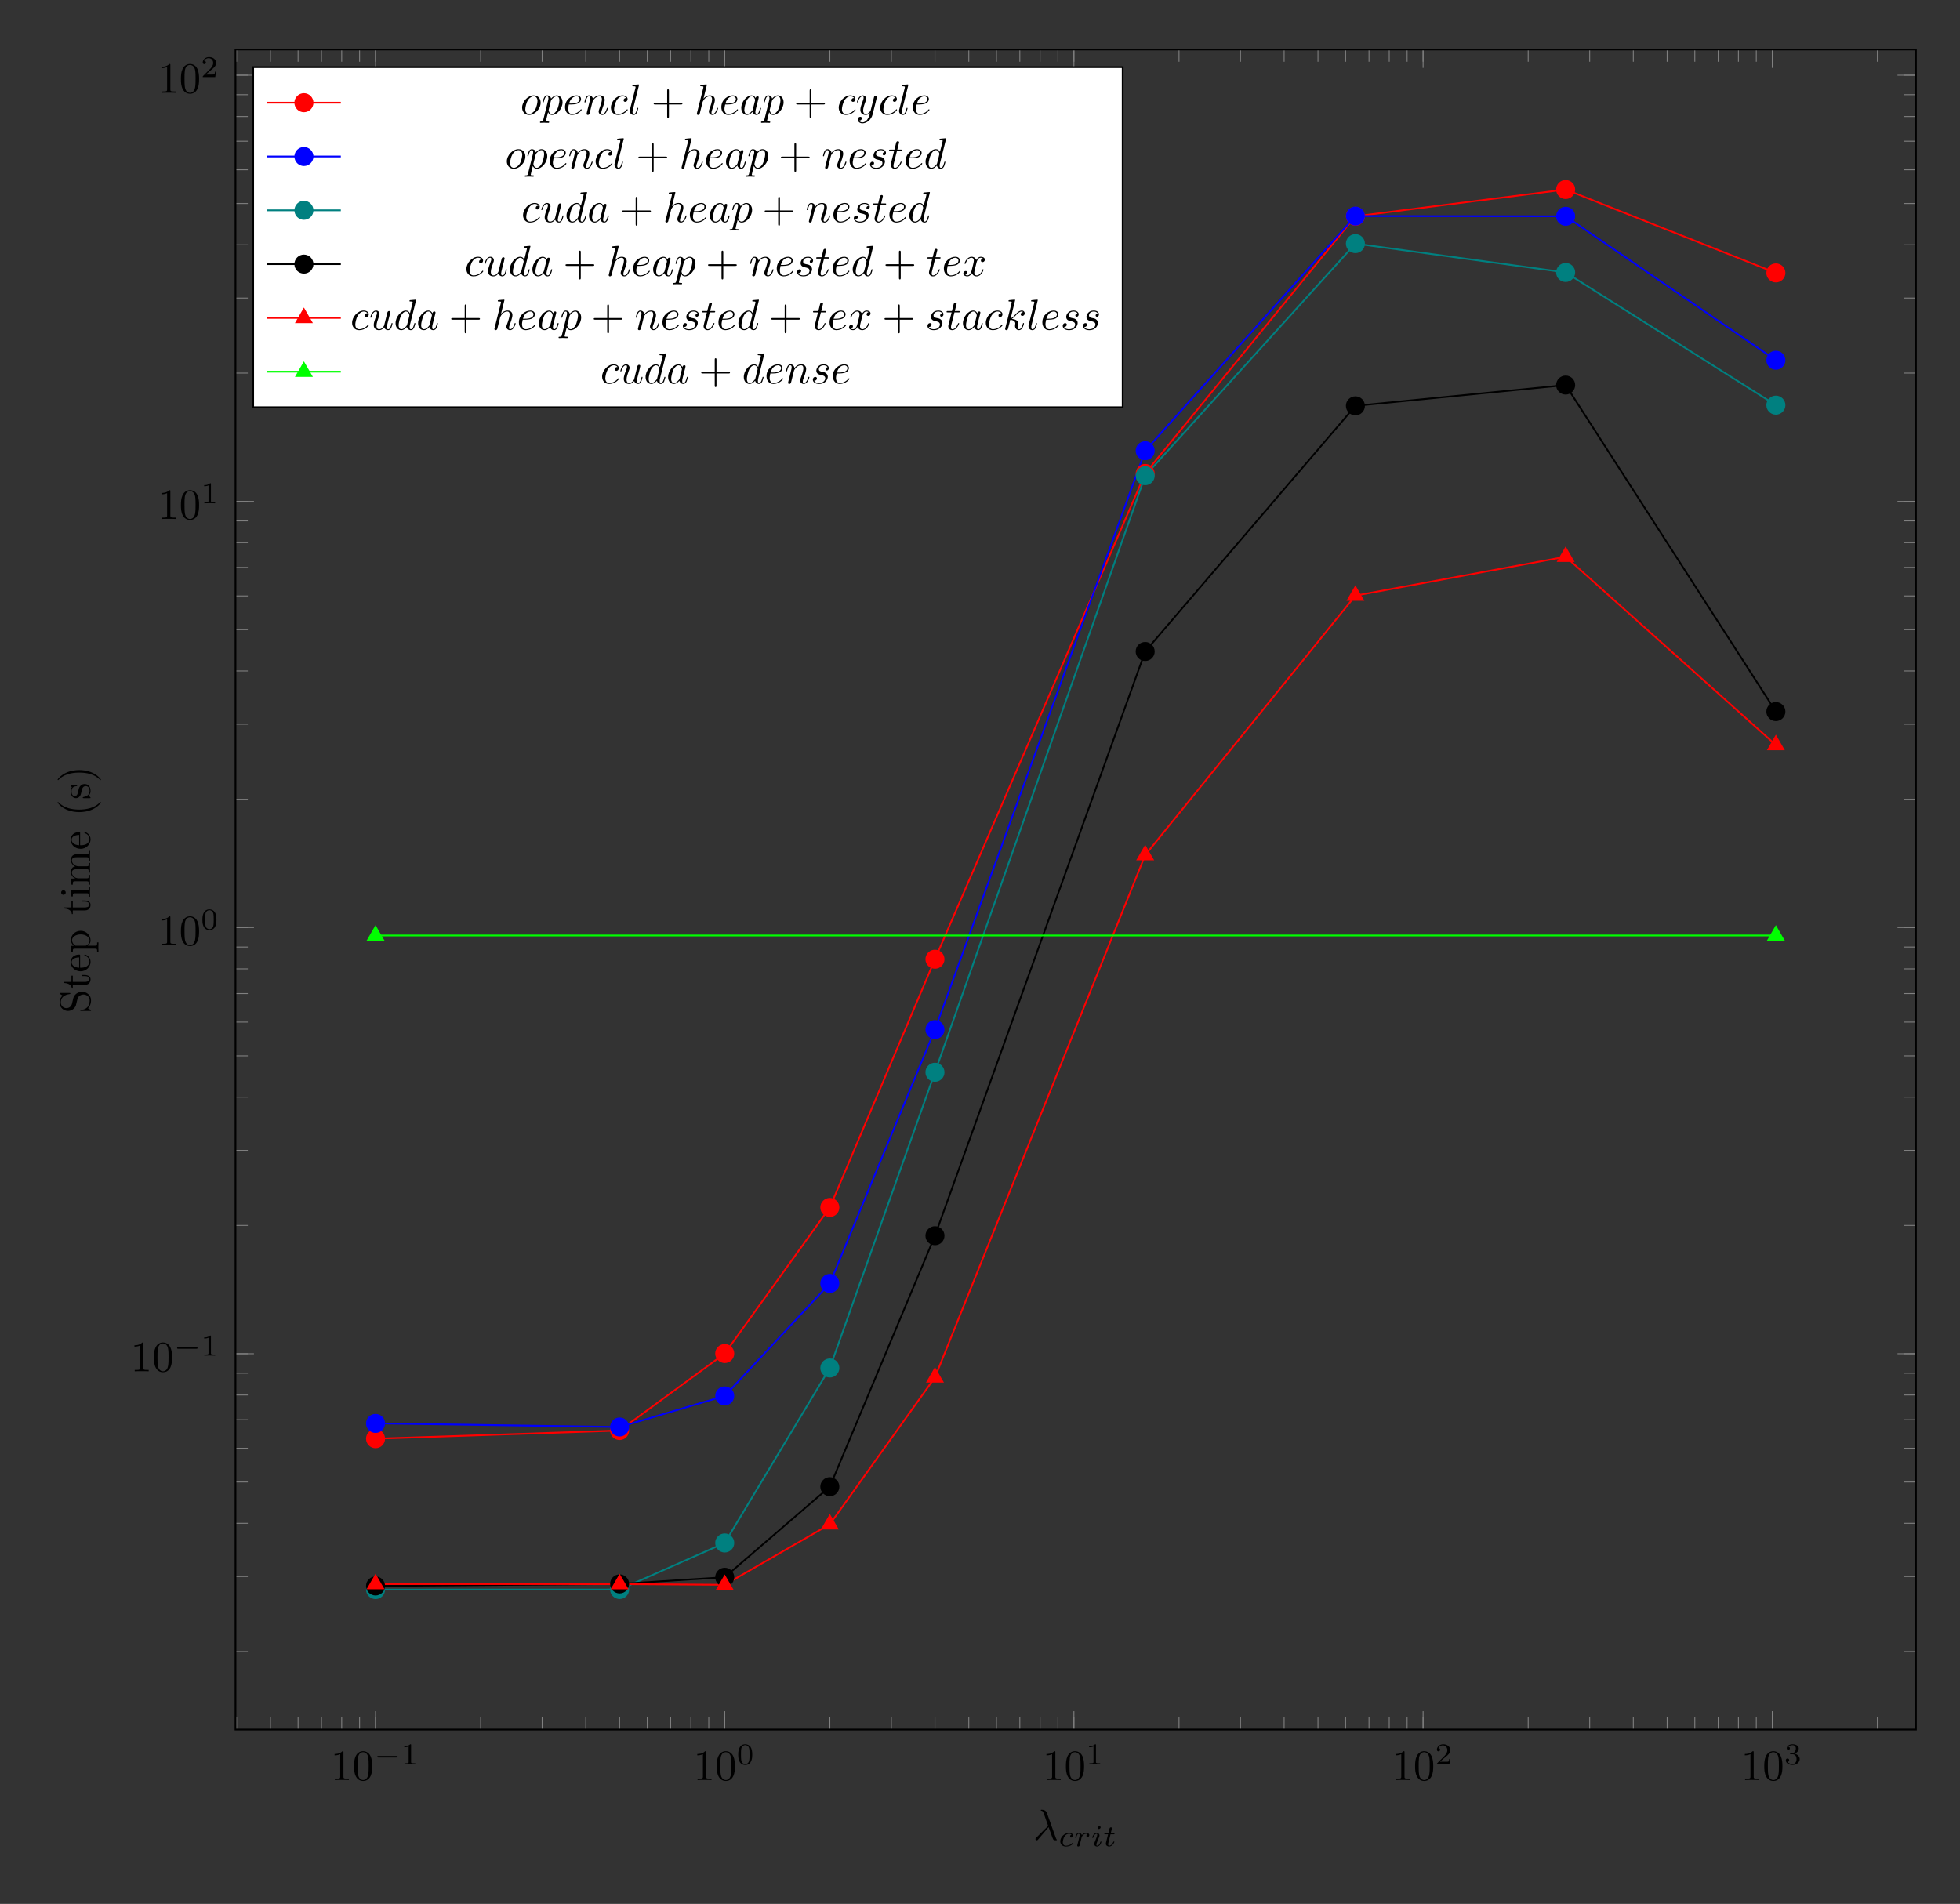 <?xml version="1.0" encoding="UTF-8"?>
<svg xmlns="http://www.w3.org/2000/svg" xmlns:xlink="http://www.w3.org/1999/xlink" width="451.594pt" height="438.741pt" viewBox="0 0 451.594 438.741" version="1.1">
<rect x="0" y="0" width="451.594" height="438.741" fill="#333333" stroke="none"/>
<defs>
<g>
<symbol overflow="visible" id="glyph0-0">
<path style="stroke:none;" d=""/>
</symbol>
<symbol overflow="visible" id="glyph0-1">
<path style="stroke:none;" d="M 2.938 -6.375 C 2.938 -6.625 2.938 -6.641 2.703 -6.641 C 2.078 -6 1.203 -6 0.891 -6 L 0.891 -5.688 C 1.094 -5.688 1.672 -5.688 2.188 -5.953 L 2.188 -0.781 C 2.188 -0.422 2.156 -0.312 1.266 -0.312 L 0.953 -0.312 L 0.953 0 C 1.297 -0.031 2.156 -0.031 2.562 -0.031 C 2.953 -0.031 3.828 -0.031 4.172 0 L 4.172 -0.312 L 3.859 -0.312 C 2.953 -0.312 2.938 -0.422 2.938 -0.781 Z M 2.938 -6.375 "/>
</symbol>
<symbol overflow="visible" id="glyph0-2">
<path style="stroke:none;" d="M 4.578 -3.188 C 4.578 -3.984 4.531 -4.781 4.188 -5.516 C 3.734 -6.484 2.906 -6.641 2.5 -6.641 C 1.891 -6.641 1.172 -6.375 0.75 -5.453 C 0.438 -4.766 0.391 -3.984 0.391 -3.188 C 0.391 -2.438 0.422 -1.547 0.844 -0.781 C 1.266 0.016 2 0.219 2.484 0.219 C 3.016 0.219 3.781 0.016 4.219 -0.938 C 4.531 -1.625 4.578 -2.406 4.578 -3.188 Z M 2.484 0 C 2.094 0 1.5 -0.25 1.328 -1.203 C 1.219 -1.797 1.219 -2.719 1.219 -3.312 C 1.219 -3.953 1.219 -4.609 1.297 -5.141 C 1.484 -6.328 2.234 -6.422 2.484 -6.422 C 2.812 -6.422 3.469 -6.234 3.656 -5.25 C 3.766 -4.688 3.766 -3.938 3.766 -3.312 C 3.766 -2.562 3.766 -1.891 3.656 -1.25 C 3.5 -0.297 2.938 0 2.484 0 Z M 2.484 0 "/>
</symbol>
<symbol overflow="visible" id="glyph0-3">
<path style="stroke:none;" d="M 4.078 -2.297 L 6.859 -2.297 C 7 -2.297 7.188 -2.297 7.188 -2.5 C 7.188 -2.688 7 -2.688 6.859 -2.688 L 4.078 -2.688 L 4.078 -5.484 C 4.078 -5.625 4.078 -5.812 3.875 -5.812 C 3.672 -5.812 3.672 -5.625 3.672 -5.484 L 3.672 -2.688 L 0.891 -2.688 C 0.75 -2.688 0.562 -2.688 0.562 -2.5 C 0.562 -2.297 0.75 -2.297 0.891 -2.297 L 3.672 -2.297 L 3.672 0.5 C 3.672 0.641 3.672 0.828 3.875 0.828 C 4.078 0.828 4.078 0.641 4.078 0.5 Z M 4.078 -2.297 "/>
</symbol>
<symbol overflow="visible" id="glyph1-0">
<path style="stroke:none;" d=""/>
</symbol>
<symbol overflow="visible" id="glyph1-1">
<path style="stroke:none;" d="M 5.188 -1.578 C 5.297 -1.578 5.469 -1.578 5.469 -1.734 C 5.469 -1.922 5.297 -1.922 5.188 -1.922 L 1.031 -1.922 C 0.922 -1.922 0.75 -1.922 0.75 -1.75 C 0.75 -1.578 0.906 -1.578 1.031 -1.578 Z M 5.188 -1.578 "/>
</symbol>
<symbol overflow="visible" id="glyph2-0">
<path style="stroke:none;" d=""/>
</symbol>
<symbol overflow="visible" id="glyph2-1">
<path style="stroke:none;" d="M 2.328 -4.438 C 2.328 -4.625 2.328 -4.625 2.125 -4.625 C 1.672 -4.188 1.047 -4.188 0.766 -4.188 L 0.766 -3.938 C 0.922 -3.938 1.391 -3.938 1.766 -4.125 L 1.766 -0.578 C 1.766 -0.344 1.766 -0.25 1.078 -0.25 L 0.812 -0.25 L 0.812 0 C 0.938 0 1.797 -0.031 2.047 -0.031 C 2.266 -0.031 3.141 0 3.297 0 L 3.297 -0.25 L 3.031 -0.25 C 2.328 -0.25 2.328 -0.344 2.328 -0.578 Z M 2.328 -4.438 "/>
</symbol>
<symbol overflow="visible" id="glyph2-2">
<path style="stroke:none;" d="M 3.594 -2.219 C 3.594 -2.984 3.5 -3.547 3.188 -4.031 C 2.969 -4.344 2.531 -4.625 1.984 -4.625 C 0.359 -4.625 0.359 -2.719 0.359 -2.219 C 0.359 -1.719 0.359 0.141 1.984 0.141 C 3.594 0.141 3.594 -1.719 3.594 -2.219 Z M 1.984 -0.062 C 1.656 -0.062 1.234 -0.25 1.094 -0.812 C 1 -1.219 1 -1.797 1 -2.312 C 1 -2.828 1 -3.359 1.094 -3.734 C 1.25 -4.281 1.688 -4.438 1.984 -4.438 C 2.359 -4.438 2.719 -4.203 2.844 -3.797 C 2.953 -3.422 2.969 -2.922 2.969 -2.312 C 2.969 -1.797 2.969 -1.281 2.875 -0.844 C 2.734 -0.203 2.266 -0.062 1.984 -0.062 Z M 1.984 -0.062 "/>
</symbol>
<symbol overflow="visible" id="glyph2-3">
<path style="stroke:none;" d="M 3.516 -1.266 L 3.281 -1.266 C 3.266 -1.109 3.188 -0.703 3.094 -0.641 C 3.047 -0.594 2.516 -0.594 2.406 -0.594 L 1.125 -0.594 C 1.859 -1.234 2.109 -1.438 2.516 -1.766 C 3.031 -2.172 3.516 -2.609 3.516 -3.266 C 3.516 -4.109 2.781 -4.625 1.891 -4.625 C 1.031 -4.625 0.438 -4.016 0.438 -3.375 C 0.438 -3.031 0.734 -2.984 0.812 -2.984 C 0.969 -2.984 1.172 -3.109 1.172 -3.359 C 1.172 -3.484 1.125 -3.734 0.766 -3.734 C 0.984 -4.219 1.453 -4.375 1.781 -4.375 C 2.484 -4.375 2.844 -3.828 2.844 -3.266 C 2.844 -2.656 2.406 -2.188 2.188 -1.938 L 0.516 -0.266 C 0.438 -0.203 0.438 -0.188 0.438 0 L 3.312 0 Z M 3.516 -1.266 "/>
</symbol>
<symbol overflow="visible" id="glyph2-4">
<path style="stroke:none;" d="M 1.906 -2.328 C 2.453 -2.328 2.844 -1.953 2.844 -1.203 C 2.844 -0.344 2.328 -0.078 1.938 -0.078 C 1.656 -0.078 1.031 -0.156 0.75 -0.578 C 1.078 -0.578 1.156 -0.812 1.156 -0.969 C 1.156 -1.188 0.984 -1.344 0.766 -1.344 C 0.578 -1.344 0.375 -1.219 0.375 -0.938 C 0.375 -0.281 1.094 0.141 1.938 0.141 C 2.906 0.141 3.578 -0.516 3.578 -1.203 C 3.578 -1.75 3.141 -2.297 2.375 -2.453 C 3.094 -2.719 3.359 -3.234 3.359 -3.672 C 3.359 -4.219 2.734 -4.625 1.953 -4.625 C 1.188 -4.625 0.594 -4.25 0.594 -3.688 C 0.594 -3.453 0.75 -3.328 0.953 -3.328 C 1.172 -3.328 1.312 -3.484 1.312 -3.672 C 1.312 -3.875 1.172 -4.031 0.953 -4.047 C 1.203 -4.344 1.672 -4.422 1.938 -4.422 C 2.25 -4.422 2.688 -4.266 2.688 -3.672 C 2.688 -3.375 2.594 -3.047 2.406 -2.844 C 2.188 -2.578 1.984 -2.562 1.641 -2.531 C 1.469 -2.516 1.453 -2.516 1.422 -2.516 C 1.406 -2.516 1.344 -2.5 1.344 -2.422 C 1.344 -2.328 1.406 -2.328 1.531 -2.328 Z M 1.906 -2.328 "/>
</symbol>
<symbol overflow="visible" id="glyph3-0">
<path style="stroke:none;" d=""/>
</symbol>
<symbol overflow="visible" id="glyph3-1">
<path style="stroke:none;" d="M 3.562 -2.906 C 3.969 -1.859 4.453 -0.344 4.609 -0.109 C 4.766 0.109 4.859 0.109 5.141 0.109 L 5.359 0.109 C 5.453 0.094 5.469 0.047 5.469 0.016 C 5.469 -0.016 5.438 -0.047 5.406 -0.078 C 5.312 -0.188 5.25 -0.344 5.188 -0.531 L 3.156 -6.203 C 2.938 -6.781 2.406 -6.922 1.938 -6.922 C 1.891 -6.922 1.75 -6.922 1.75 -6.812 C 1.75 -6.734 1.828 -6.703 1.844 -6.703 C 2.172 -6.656 2.25 -6.594 2.5 -5.906 L 3.453 -3.203 L 0.703 -0.469 C 0.594 -0.344 0.531 -0.297 0.531 -0.156 C 0.531 0.016 0.672 0.125 0.828 0.125 C 0.984 0.125 1.078 0.016 1.156 -0.078 Z M 3.562 -2.906 "/>
</symbol>
<symbol overflow="visible" id="glyph3-2">
<path style="stroke:none;" d="M 4.672 -2.719 C 4.672 -3.766 3.984 -4.406 3.078 -4.406 C 1.75 -4.406 0.406 -2.984 0.406 -1.578 C 0.406 -0.594 1.078 0.109 2 0.109 C 3.328 0.109 4.672 -1.266 4.672 -2.719 Z M 2.016 -0.109 C 1.578 -0.109 1.141 -0.422 1.141 -1.203 C 1.141 -1.688 1.406 -2.766 1.719 -3.266 C 2.219 -4.031 2.797 -4.188 3.078 -4.188 C 3.656 -4.188 3.953 -3.703 3.953 -3.109 C 3.953 -2.719 3.75 -1.672 3.375 -1.031 C 3.016 -0.453 2.469 -0.109 2.016 -0.109 Z M 2.016 -0.109 "/>
</symbol>
<symbol overflow="visible" id="glyph3-3">
<path style="stroke:none;" d="M 0.453 1.219 C 0.375 1.562 0.344 1.625 -0.094 1.625 C -0.203 1.625 -0.312 1.625 -0.312 1.812 C -0.312 1.891 -0.266 1.938 -0.188 1.938 C 0.078 1.938 0.375 1.906 0.641 1.906 C 0.984 1.906 1.312 1.938 1.641 1.938 C 1.688 1.938 1.812 1.938 1.812 1.734 C 1.812 1.625 1.719 1.625 1.578 1.625 C 1.078 1.625 1.078 1.562 1.078 1.469 C 1.078 1.344 1.5 -0.281 1.562 -0.531 C 1.688 -0.234 1.969 0.109 2.484 0.109 C 3.641 0.109 4.891 -1.344 4.891 -2.812 C 4.891 -3.75 4.312 -4.406 3.562 -4.406 C 3.062 -4.406 2.578 -4.047 2.25 -3.656 C 2.156 -4.203 1.719 -4.406 1.359 -4.406 C 0.891 -4.406 0.703 -4.016 0.625 -3.844 C 0.438 -3.5 0.312 -2.906 0.312 -2.875 C 0.312 -2.766 0.406 -2.766 0.422 -2.766 C 0.531 -2.766 0.531 -2.781 0.594 -3 C 0.766 -3.703 0.969 -4.188 1.328 -4.188 C 1.5 -4.188 1.641 -4.109 1.641 -3.734 C 1.641 -3.5 1.609 -3.391 1.562 -3.219 Z M 2.203 -3.109 C 2.266 -3.375 2.547 -3.656 2.719 -3.812 C 3.078 -4.109 3.359 -4.188 3.531 -4.188 C 3.922 -4.188 4.172 -3.844 4.172 -3.25 C 4.172 -2.656 3.844 -1.516 3.656 -1.141 C 3.312 -0.438 2.844 -0.109 2.469 -0.109 C 1.812 -0.109 1.688 -0.938 1.688 -1 C 1.688 -1.016 1.688 -1.031 1.719 -1.156 Z M 2.203 -3.109 "/>
</symbol>
<symbol overflow="visible" id="glyph3-4">
<path style="stroke:none;" d="M 1.859 -2.297 C 2.156 -2.297 2.891 -2.328 3.391 -2.531 C 4.094 -2.828 4.141 -3.422 4.141 -3.562 C 4.141 -4 3.766 -4.406 3.078 -4.406 C 1.969 -4.406 0.453 -3.438 0.453 -1.688 C 0.453 -0.672 1.047 0.109 2.031 0.109 C 3.453 0.109 4.281 -0.953 4.281 -1.062 C 4.281 -1.125 4.234 -1.203 4.172 -1.203 C 4.109 -1.203 4.094 -1.172 4.031 -1.094 C 3.25 -0.109 2.156 -0.109 2.047 -0.109 C 1.266 -0.109 1.172 -0.953 1.172 -1.266 C 1.172 -1.391 1.188 -1.688 1.328 -2.297 Z M 1.391 -2.516 C 1.781 -4.031 2.812 -4.188 3.078 -4.188 C 3.531 -4.188 3.812 -3.891 3.812 -3.562 C 3.812 -2.516 2.219 -2.516 1.797 -2.516 Z M 1.391 -2.516 "/>
</symbol>
<symbol overflow="visible" id="glyph3-5">
<path style="stroke:none;" d="M 0.875 -0.594 C 0.844 -0.438 0.781 -0.203 0.781 -0.156 C 0.781 0.016 0.922 0.109 1.078 0.109 C 1.203 0.109 1.375 0.031 1.453 -0.172 C 1.453 -0.188 1.578 -0.656 1.641 -0.906 L 1.859 -1.797 C 1.906 -2.031 1.969 -2.25 2.031 -2.469 C 2.062 -2.641 2.141 -2.938 2.156 -2.969 C 2.297 -3.281 2.828 -4.188 3.781 -4.188 C 4.234 -4.188 4.312 -3.812 4.312 -3.484 C 4.312 -2.875 3.828 -1.594 3.672 -1.172 C 3.578 -0.938 3.562 -0.812 3.562 -0.703 C 3.562 -0.234 3.922 0.109 4.391 0.109 C 5.328 0.109 5.688 -1.344 5.688 -1.422 C 5.688 -1.531 5.609 -1.531 5.578 -1.531 C 5.469 -1.531 5.469 -1.5 5.422 -1.344 C 5.219 -0.672 4.891 -0.109 4.406 -0.109 C 4.234 -0.109 4.172 -0.203 4.172 -0.438 C 4.172 -0.688 4.25 -0.922 4.344 -1.141 C 4.531 -1.672 4.953 -2.766 4.953 -3.344 C 4.953 -4 4.531 -4.406 3.812 -4.406 C 2.906 -4.406 2.422 -3.766 2.25 -3.531 C 2.203 -4.094 1.797 -4.406 1.328 -4.406 C 0.875 -4.406 0.688 -4.016 0.594 -3.844 C 0.422 -3.5 0.297 -2.906 0.297 -2.875 C 0.297 -2.766 0.391 -2.766 0.406 -2.766 C 0.516 -2.766 0.516 -2.781 0.578 -3 C 0.75 -3.703 0.953 -4.188 1.312 -4.188 C 1.5 -4.188 1.609 -4.062 1.609 -3.734 C 1.609 -3.516 1.578 -3.406 1.453 -2.891 Z M 0.875 -0.594 "/>
</symbol>
<symbol overflow="visible" id="glyph3-6">
<path style="stroke:none;" d="M 3.953 -3.781 C 3.781 -3.781 3.656 -3.781 3.516 -3.656 C 3.344 -3.5 3.328 -3.328 3.328 -3.266 C 3.328 -3.016 3.516 -2.906 3.703 -2.906 C 3.984 -2.906 4.25 -3.156 4.25 -3.547 C 4.25 -4.031 3.781 -4.406 3.078 -4.406 C 1.734 -4.406 0.406 -2.984 0.406 -1.578 C 0.406 -0.672 0.984 0.109 2.031 0.109 C 3.453 0.109 4.281 -0.953 4.281 -1.062 C 4.281 -1.125 4.234 -1.203 4.172 -1.203 C 4.109 -1.203 4.094 -1.172 4.031 -1.094 C 3.25 -0.109 2.156 -0.109 2.047 -0.109 C 1.422 -0.109 1.141 -0.594 1.141 -1.203 C 1.141 -1.609 1.344 -2.578 1.688 -3.188 C 2 -3.766 2.547 -4.188 3.094 -4.188 C 3.422 -4.188 3.812 -4.062 3.953 -3.781 Z M 3.953 -3.781 "/>
</symbol>
<symbol overflow="visible" id="glyph3-7">
<path style="stroke:none;" d="M 2.578 -6.812 C 2.578 -6.812 2.578 -6.922 2.438 -6.922 C 2.219 -6.922 1.484 -6.844 1.219 -6.812 C 1.141 -6.812 1.031 -6.797 1.031 -6.609 C 1.031 -6.5 1.141 -6.5 1.281 -6.5 C 1.766 -6.5 1.781 -6.406 1.781 -6.328 L 1.75 -6.125 L 0.484 -1.141 C 0.453 -1.031 0.438 -0.969 0.438 -0.812 C 0.438 -0.234 0.875 0.109 1.344 0.109 C 1.672 0.109 1.922 -0.094 2.094 -0.453 C 2.266 -0.828 2.391 -1.406 2.391 -1.422 C 2.391 -1.531 2.297 -1.531 2.266 -1.531 C 2.172 -1.531 2.156 -1.484 2.141 -1.344 C 1.969 -0.703 1.781 -0.109 1.375 -0.109 C 1.078 -0.109 1.078 -0.422 1.078 -0.562 C 1.078 -0.812 1.094 -0.859 1.141 -1.047 Z M 2.578 -6.812 "/>
</symbol>
<symbol overflow="visible" id="glyph3-8">
<path style="stroke:none;" d="M 2.859 -6.812 C 2.859 -6.812 2.859 -6.922 2.734 -6.922 C 2.5 -6.922 1.781 -6.844 1.516 -6.812 C 1.438 -6.812 1.328 -6.797 1.328 -6.625 C 1.328 -6.5 1.422 -6.5 1.562 -6.5 C 2.047 -6.5 2.062 -6.438 2.062 -6.328 L 2.031 -6.125 L 0.594 -0.391 C 0.547 -0.25 0.547 -0.234 0.547 -0.172 C 0.547 0.062 0.75 0.109 0.844 0.109 C 1 0.109 1.156 -0.016 1.203 -0.156 L 1.391 -0.906 L 1.609 -1.797 C 1.672 -2.031 1.734 -2.25 1.781 -2.469 C 1.797 -2.531 1.891 -2.859 1.891 -2.922 C 1.922 -3.016 2.234 -3.562 2.578 -3.844 C 2.797 -4 3.094 -4.188 3.531 -4.188 C 3.953 -4.188 4.062 -3.844 4.062 -3.484 C 4.062 -2.953 3.688 -1.859 3.453 -1.25 C 3.375 -1.031 3.312 -0.906 3.312 -0.703 C 3.312 -0.234 3.672 0.109 4.141 0.109 C 5.078 0.109 5.438 -1.344 5.438 -1.422 C 5.438 -1.531 5.359 -1.531 5.328 -1.531 C 5.219 -1.531 5.219 -1.5 5.172 -1.344 C 5.031 -0.812 4.703 -0.109 4.156 -0.109 C 3.984 -0.109 3.922 -0.203 3.922 -0.438 C 3.922 -0.688 4 -0.922 4.094 -1.141 C 4.25 -1.578 4.703 -2.766 4.703 -3.344 C 4.703 -3.984 4.312 -4.406 3.562 -4.406 C 2.938 -4.406 2.453 -4.094 2.078 -3.641 Z M 2.859 -6.812 "/>
</symbol>
<symbol overflow="visible" id="glyph3-9">
<path style="stroke:none;" d="M 3.719 -3.766 C 3.531 -4.141 3.25 -4.406 2.797 -4.406 C 1.641 -4.406 0.406 -2.938 0.406 -1.484 C 0.406 -0.547 0.953 0.109 1.719 0.109 C 1.922 0.109 2.422 0.062 3.016 -0.641 C 3.094 -0.219 3.453 0.109 3.922 0.109 C 4.281 0.109 4.5 -0.125 4.672 -0.438 C 4.828 -0.797 4.969 -1.406 4.969 -1.422 C 4.969 -1.531 4.875 -1.531 4.844 -1.531 C 4.75 -1.531 4.734 -1.484 4.703 -1.344 C 4.531 -0.703 4.359 -0.109 3.953 -0.109 C 3.672 -0.109 3.656 -0.375 3.656 -0.562 C 3.656 -0.781 3.672 -0.875 3.781 -1.312 C 3.891 -1.719 3.906 -1.828 4 -2.203 L 4.359 -3.594 C 4.422 -3.875 4.422 -3.891 4.422 -3.938 C 4.422 -4.109 4.312 -4.203 4.141 -4.203 C 3.891 -4.203 3.75 -3.984 3.719 -3.766 Z M 3.078 -1.188 C 3.016 -1 3.016 -0.984 2.875 -0.812 C 2.438 -0.266 2.031 -0.109 1.75 -0.109 C 1.25 -0.109 1.109 -0.656 1.109 -1.047 C 1.109 -1.547 1.422 -2.766 1.656 -3.234 C 1.969 -3.812 2.406 -4.188 2.812 -4.188 C 3.453 -4.188 3.594 -3.375 3.594 -3.312 C 3.594 -3.25 3.578 -3.188 3.562 -3.141 Z M 3.078 -1.188 "/>
</symbol>
<symbol overflow="visible" id="glyph3-10">
<path style="stroke:none;" d="M 4.844 -3.797 C 4.891 -3.938 4.891 -3.953 4.891 -4.031 C 4.891 -4.203 4.75 -4.297 4.594 -4.297 C 4.5 -4.297 4.344 -4.234 4.25 -4.094 C 4.234 -4.031 4.141 -3.734 4.109 -3.547 C 4.031 -3.297 3.969 -3.016 3.906 -2.75 L 3.453 -0.953 C 3.422 -0.812 2.984 -0.109 2.328 -0.109 C 1.828 -0.109 1.719 -0.547 1.719 -0.922 C 1.719 -1.375 1.891 -2 2.219 -2.875 C 2.375 -3.281 2.422 -3.391 2.422 -3.594 C 2.422 -4.031 2.109 -4.406 1.609 -4.406 C 0.656 -4.406 0.297 -2.953 0.297 -2.875 C 0.297 -2.766 0.391 -2.766 0.406 -2.766 C 0.516 -2.766 0.516 -2.797 0.562 -2.953 C 0.844 -3.891 1.234 -4.188 1.578 -4.188 C 1.656 -4.188 1.828 -4.188 1.828 -3.875 C 1.828 -3.625 1.719 -3.359 1.656 -3.172 C 1.25 -2.109 1.078 -1.547 1.078 -1.078 C 1.078 -0.188 1.703 0.109 2.297 0.109 C 2.688 0.109 3.016 -0.062 3.297 -0.344 C 3.172 0.172 3.047 0.672 2.656 1.203 C 2.391 1.531 2.016 1.828 1.562 1.828 C 1.422 1.828 0.969 1.797 0.797 1.406 C 0.953 1.406 1.094 1.406 1.219 1.281 C 1.328 1.203 1.422 1.062 1.422 0.875 C 1.422 0.562 1.156 0.531 1.062 0.531 C 0.828 0.531 0.5 0.688 0.5 1.172 C 0.5 1.672 0.938 2.047 1.562 2.047 C 2.578 2.047 3.609 1.141 3.891 0.016 Z M 4.844 -3.797 "/>
</symbol>
<symbol overflow="visible" id="glyph3-11">
<path style="stroke:none;" d="M 3.891 -3.734 C 3.625 -3.719 3.422 -3.5 3.422 -3.281 C 3.422 -3.141 3.516 -2.984 3.734 -2.984 C 3.953 -2.984 4.188 -3.156 4.188 -3.547 C 4.188 -4 3.766 -4.406 3 -4.406 C 1.688 -4.406 1.312 -3.391 1.312 -2.953 C 1.312 -2.172 2.047 -2.031 2.344 -1.969 C 2.859 -1.859 3.375 -1.75 3.375 -1.203 C 3.375 -0.953 3.156 -0.109 1.953 -0.109 C 1.812 -0.109 1.047 -0.109 0.812 -0.641 C 1.203 -0.594 1.453 -0.891 1.453 -1.172 C 1.453 -1.391 1.281 -1.516 1.078 -1.516 C 0.812 -1.516 0.516 -1.312 0.516 -0.859 C 0.516 -0.297 1.094 0.109 1.938 0.109 C 3.562 0.109 3.953 -1.094 3.953 -1.547 C 3.953 -1.906 3.766 -2.156 3.641 -2.266 C 3.375 -2.547 3.078 -2.609 2.641 -2.688 C 2.281 -2.766 1.891 -2.844 1.891 -3.297 C 1.891 -3.578 2.125 -4.188 3 -4.188 C 3.25 -4.188 3.75 -4.109 3.891 -3.734 Z M 3.891 -3.734 "/>
</symbol>
<symbol overflow="visible" id="glyph3-12">
<path style="stroke:none;" d="M 2.047 -3.984 L 2.984 -3.984 C 3.188 -3.984 3.297 -3.984 3.297 -4.188 C 3.297 -4.297 3.188 -4.297 3.016 -4.297 L 2.141 -4.297 C 2.5 -5.719 2.547 -5.906 2.547 -5.969 C 2.547 -6.141 2.422 -6.234 2.25 -6.234 C 2.219 -6.234 1.938 -6.234 1.859 -5.875 L 1.469 -4.297 L 0.531 -4.297 C 0.328 -4.297 0.234 -4.297 0.234 -4.109 C 0.234 -3.984 0.312 -3.984 0.516 -3.984 L 1.391 -3.984 C 0.672 -1.156 0.625 -0.984 0.625 -0.812 C 0.625 -0.266 1 0.109 1.547 0.109 C 2.562 0.109 3.125 -1.344 3.125 -1.422 C 3.125 -1.531 3.047 -1.531 3.016 -1.531 C 2.922 -1.531 2.906 -1.5 2.859 -1.391 C 2.438 -0.344 1.906 -0.109 1.562 -0.109 C 1.359 -0.109 1.25 -0.234 1.25 -0.562 C 1.25 -0.812 1.281 -0.875 1.312 -1.047 Z M 2.047 -3.984 "/>
</symbol>
<symbol overflow="visible" id="glyph3-13">
<path style="stroke:none;" d="M 5.141 -6.812 C 5.141 -6.812 5.141 -6.922 5.016 -6.922 C 4.859 -6.922 3.922 -6.828 3.75 -6.812 C 3.672 -6.797 3.609 -6.75 3.609 -6.625 C 3.609 -6.5 3.703 -6.5 3.844 -6.5 C 4.328 -6.5 4.344 -6.438 4.344 -6.328 L 4.312 -6.125 L 3.719 -3.766 C 3.531 -4.141 3.25 -4.406 2.797 -4.406 C 1.641 -4.406 0.406 -2.938 0.406 -1.484 C 0.406 -0.547 0.953 0.109 1.719 0.109 C 1.922 0.109 2.422 0.062 3.016 -0.641 C 3.094 -0.219 3.453 0.109 3.922 0.109 C 4.281 0.109 4.5 -0.125 4.672 -0.438 C 4.828 -0.797 4.969 -1.406 4.969 -1.422 C 4.969 -1.531 4.875 -1.531 4.844 -1.531 C 4.75 -1.531 4.734 -1.484 4.703 -1.344 C 4.531 -0.703 4.359 -0.109 3.953 -0.109 C 3.672 -0.109 3.656 -0.375 3.656 -0.562 C 3.656 -0.812 3.672 -0.875 3.703 -1.047 Z M 3.078 -1.188 C 3.016 -1 3.016 -0.984 2.875 -0.812 C 2.438 -0.266 2.031 -0.109 1.75 -0.109 C 1.25 -0.109 1.109 -0.656 1.109 -1.047 C 1.109 -1.547 1.422 -2.766 1.656 -3.234 C 1.969 -3.812 2.406 -4.188 2.812 -4.188 C 3.453 -4.188 3.594 -3.375 3.594 -3.312 C 3.594 -3.25 3.578 -3.188 3.562 -3.141 Z M 3.078 -1.188 "/>
</symbol>
<symbol overflow="visible" id="glyph3-14">
<path style="stroke:none;" d="M 3.484 -0.562 C 3.594 -0.156 3.953 0.109 4.375 0.109 C 4.719 0.109 4.953 -0.125 5.109 -0.438 C 5.281 -0.797 5.406 -1.406 5.406 -1.422 C 5.406 -1.531 5.328 -1.531 5.297 -1.531 C 5.188 -1.531 5.188 -1.484 5.156 -1.344 C 5.016 -0.781 4.828 -0.109 4.406 -0.109 C 4.203 -0.109 4.094 -0.234 4.094 -0.562 C 4.094 -0.781 4.219 -1.25 4.297 -1.609 L 4.578 -2.688 C 4.609 -2.828 4.703 -3.203 4.75 -3.359 C 4.797 -3.594 4.891 -3.969 4.891 -4.031 C 4.891 -4.203 4.75 -4.297 4.609 -4.297 C 4.562 -4.297 4.297 -4.281 4.219 -3.953 C 4.031 -3.219 3.594 -1.469 3.469 -0.953 C 3.453 -0.906 3.062 -0.109 2.328 -0.109 C 1.812 -0.109 1.719 -0.562 1.719 -0.922 C 1.719 -1.484 2 -2.266 2.25 -2.953 C 2.375 -3.266 2.422 -3.406 2.422 -3.594 C 2.422 -4.031 2.109 -4.406 1.609 -4.406 C 0.656 -4.406 0.297 -2.953 0.297 -2.875 C 0.297 -2.766 0.391 -2.766 0.406 -2.766 C 0.516 -2.766 0.516 -2.797 0.562 -2.953 C 0.812 -3.812 1.203 -4.188 1.578 -4.188 C 1.672 -4.188 1.828 -4.172 1.828 -3.859 C 1.828 -3.625 1.719 -3.328 1.656 -3.188 C 1.281 -2.188 1.078 -1.578 1.078 -1.094 C 1.078 -0.141 1.766 0.109 2.297 0.109 C 2.953 0.109 3.312 -0.344 3.484 -0.562 Z M 3.484 -0.562 "/>
</symbol>
<symbol overflow="visible" id="glyph3-15">
<path style="stroke:none;" d="M 3.328 -3.016 C 3.391 -3.266 3.625 -4.188 4.312 -4.188 C 4.359 -4.188 4.609 -4.188 4.812 -4.062 C 4.531 -4 4.344 -3.766 4.344 -3.516 C 4.344 -3.359 4.453 -3.172 4.719 -3.172 C 4.938 -3.172 5.25 -3.344 5.25 -3.75 C 5.25 -4.266 4.672 -4.406 4.328 -4.406 C 3.75 -4.406 3.406 -3.875 3.281 -3.656 C 3.031 -4.312 2.5 -4.406 2.203 -4.406 C 1.172 -4.406 0.594 -3.125 0.594 -2.875 C 0.594 -2.766 0.703 -2.766 0.719 -2.766 C 0.797 -2.766 0.828 -2.797 0.844 -2.875 C 1.188 -3.938 1.844 -4.188 2.188 -4.188 C 2.375 -4.188 2.719 -4.094 2.719 -3.516 C 2.719 -3.203 2.547 -2.547 2.188 -1.141 C 2.031 -0.531 1.672 -0.109 1.234 -0.109 C 1.172 -0.109 0.953 -0.109 0.734 -0.234 C 0.984 -0.297 1.203 -0.5 1.203 -0.781 C 1.203 -1.047 0.984 -1.125 0.844 -1.125 C 0.531 -1.125 0.297 -0.875 0.297 -0.547 C 0.297 -0.094 0.781 0.109 1.219 0.109 C 1.891 0.109 2.25 -0.594 2.266 -0.641 C 2.391 -0.281 2.75 0.109 3.344 0.109 C 4.375 0.109 4.938 -1.172 4.938 -1.422 C 4.938 -1.531 4.859 -1.531 4.828 -1.531 C 4.734 -1.531 4.719 -1.484 4.688 -1.422 C 4.359 -0.344 3.688 -0.109 3.375 -0.109 C 2.984 -0.109 2.828 -0.422 2.828 -0.766 C 2.828 -0.984 2.875 -1.203 2.984 -1.641 Z M 3.328 -3.016 "/>
</symbol>
<symbol overflow="visible" id="glyph3-16">
<path style="stroke:none;" d="M 2.859 -6.812 C 2.859 -6.812 2.859 -6.922 2.734 -6.922 C 2.5 -6.922 1.781 -6.844 1.516 -6.812 C 1.438 -6.812 1.328 -6.797 1.328 -6.625 C 1.328 -6.5 1.422 -6.5 1.562 -6.5 C 2.047 -6.5 2.062 -6.438 2.062 -6.328 L 2.031 -6.125 L 0.594 -0.391 C 0.547 -0.25 0.547 -0.234 0.547 -0.172 C 0.547 0.062 0.75 0.109 0.844 0.109 C 0.969 0.109 1.109 0.016 1.172 -0.094 C 1.219 -0.188 1.672 -2.031 1.734 -2.281 C 2.078 -2.25 2.891 -2.094 2.891 -1.438 C 2.891 -1.359 2.891 -1.328 2.859 -1.219 C 2.844 -1.109 2.828 -0.984 2.828 -0.875 C 2.828 -0.297 3.219 0.109 3.734 0.109 C 4.031 0.109 4.312 -0.047 4.531 -0.422 C 4.781 -0.859 4.891 -1.406 4.891 -1.422 C 4.891 -1.531 4.797 -1.531 4.766 -1.531 C 4.672 -1.531 4.656 -1.484 4.625 -1.344 C 4.422 -0.625 4.203 -0.109 3.766 -0.109 C 3.562 -0.109 3.438 -0.219 3.438 -0.578 C 3.438 -0.75 3.484 -0.984 3.516 -1.141 C 3.562 -1.312 3.562 -1.344 3.562 -1.453 C 3.562 -2.094 2.938 -2.375 2.078 -2.5 C 2.391 -2.672 2.719 -2.984 2.938 -3.234 C 3.422 -3.766 3.875 -4.188 4.359 -4.188 C 4.422 -4.188 4.438 -4.188 4.453 -4.172 C 4.578 -4.156 4.578 -4.156 4.672 -4.094 C 4.688 -4.094 4.688 -4.078 4.703 -4.062 C 4.234 -4.031 4.141 -3.641 4.141 -3.516 C 4.141 -3.359 4.25 -3.172 4.516 -3.172 C 4.781 -3.172 5.062 -3.391 5.062 -3.781 C 5.062 -4.078 4.828 -4.406 4.391 -4.406 C 4.109 -4.406 3.656 -4.328 2.938 -3.531 C 2.594 -3.156 2.203 -2.75 1.828 -2.609 Z M 2.859 -6.812 "/>
</symbol>
<symbol overflow="visible" id="glyph4-0">
<path style="stroke:none;" d=""/>
</symbol>
<symbol overflow="visible" id="glyph4-1">
<path style="stroke:none;" d="M 3.047 -2.672 C 2.797 -2.625 2.703 -2.438 2.703 -2.281 C 2.703 -2.094 2.844 -2.016 2.969 -2.016 C 3.125 -2.016 3.359 -2.125 3.359 -2.469 C 3.359 -2.938 2.828 -3.078 2.453 -3.078 C 1.406 -3.078 0.438 -2.109 0.438 -1.141 C 0.438 -0.547 0.844 0.062 1.719 0.062 C 2.906 0.062 3.453 -0.625 3.453 -0.719 C 3.453 -0.766 3.391 -0.844 3.328 -0.844 C 3.297 -0.844 3.281 -0.828 3.219 -0.766 C 2.672 -0.125 1.859 -0.125 1.734 -0.125 C 1.234 -0.125 1.016 -0.469 1.016 -0.906 C 1.016 -1.094 1.109 -1.859 1.469 -2.344 C 1.734 -2.688 2.094 -2.875 2.453 -2.875 C 2.547 -2.875 2.875 -2.859 3.047 -2.672 Z M 3.047 -2.672 "/>
</symbol>
<symbol overflow="visible" id="glyph4-2">
<path style="stroke:none;" d="M 1.641 -1.406 C 1.641 -1.453 1.812 -2.078 1.812 -2.109 C 1.828 -2.172 2.031 -2.516 2.266 -2.688 C 2.328 -2.734 2.516 -2.875 2.828 -2.875 C 2.891 -2.875 3.062 -2.875 3.203 -2.781 C 2.984 -2.719 2.906 -2.516 2.906 -2.391 C 2.906 -2.25 3.016 -2.141 3.172 -2.141 C 3.344 -2.141 3.562 -2.266 3.562 -2.562 C 3.562 -2.922 3.188 -3.078 2.828 -3.078 C 2.469 -3.078 2.156 -2.922 1.844 -2.578 C 1.719 -3 1.297 -3.078 1.125 -3.078 C 0.875 -3.078 0.703 -2.906 0.578 -2.719 C 0.422 -2.453 0.328 -2.047 0.328 -2 C 0.328 -1.922 0.422 -1.922 0.453 -1.922 C 0.547 -1.922 0.547 -1.938 0.594 -2.125 C 0.703 -2.547 0.844 -2.875 1.109 -2.875 C 1.297 -2.875 1.344 -2.719 1.344 -2.531 C 1.344 -2.406 1.281 -2.141 1.219 -1.953 C 1.172 -1.766 1.109 -1.484 1.078 -1.328 L 0.844 -0.438 C 0.828 -0.344 0.781 -0.172 0.781 -0.156 C 0.781 0 0.906 0.062 1.016 0.062 C 1.125 0.062 1.266 0 1.312 -0.125 C 1.328 -0.172 1.406 -0.484 1.453 -0.656 Z M 1.641 -1.406 "/>
</symbol>
<symbol overflow="visible" id="glyph4-3">
<path style="stroke:none;" d="M 2.266 -4.359 C 2.266 -4.469 2.172 -4.625 1.984 -4.625 C 1.797 -4.625 1.594 -4.438 1.594 -4.234 C 1.594 -4.125 1.672 -3.969 1.875 -3.969 C 2.062 -3.969 2.266 -4.172 2.266 -4.359 Z M 0.844 -0.812 C 0.812 -0.719 0.781 -0.641 0.781 -0.516 C 0.781 -0.188 1.047 0.062 1.438 0.062 C 2.125 0.062 2.438 -0.891 2.438 -1 C 2.438 -1.094 2.344 -1.094 2.328 -1.094 C 2.234 -1.094 2.219 -1.047 2.188 -0.969 C 2.031 -0.406 1.734 -0.125 1.453 -0.125 C 1.312 -0.125 1.281 -0.219 1.281 -0.375 C 1.281 -0.531 1.328 -0.656 1.391 -0.812 C 1.469 -1 1.547 -1.188 1.609 -1.375 C 1.672 -1.547 1.938 -2.172 1.953 -2.266 C 1.984 -2.328 2 -2.406 2 -2.484 C 2 -2.812 1.719 -3.078 1.344 -3.078 C 0.641 -3.078 0.328 -2.125 0.328 -2 C 0.328 -1.922 0.422 -1.922 0.453 -1.922 C 0.547 -1.922 0.547 -1.953 0.578 -2.031 C 0.75 -2.625 1.062 -2.875 1.312 -2.875 C 1.422 -2.875 1.484 -2.828 1.484 -2.641 C 1.484 -2.469 1.453 -2.375 1.281 -1.938 Z M 0.844 -0.812 "/>
</symbol>
<symbol overflow="visible" id="glyph4-4">
<path style="stroke:none;" d="M 1.719 -2.75 L 2.422 -2.75 C 2.562 -2.75 2.641 -2.75 2.641 -2.906 C 2.641 -3 2.562 -3 2.438 -3 L 1.781 -3 L 2.031 -4.031 C 2.047 -4.062 2.062 -4.109 2.062 -4.125 C 2.062 -4.266 1.953 -4.359 1.812 -4.359 C 1.641 -4.359 1.547 -4.234 1.484 -4.062 C 1.438 -3.875 1.531 -4.219 1.219 -3 L 0.516 -3 C 0.391 -3 0.297 -3 0.297 -2.844 C 0.297 -2.75 0.375 -2.75 0.5 -2.75 L 1.156 -2.75 L 0.75 -1.109 C 0.703 -0.938 0.641 -0.688 0.641 -0.594 C 0.641 -0.188 1 0.062 1.391 0.062 C 2.172 0.062 2.609 -0.906 2.609 -1 C 2.609 -1.094 2.516 -1.094 2.5 -1.094 C 2.406 -1.094 2.406 -1.078 2.344 -0.953 C 2.156 -0.516 1.797 -0.125 1.422 -0.125 C 1.266 -0.125 1.172 -0.219 1.172 -0.469 C 1.172 -0.531 1.203 -0.688 1.219 -0.75 Z M 1.719 -2.75 "/>
</symbol>
<symbol overflow="visible" id="glyph5-0">
<path style="stroke:none;" d=""/>
</symbol>
<symbol overflow="visible" id="glyph5-1">
<path style="stroke:none;" d="M -3.875 -3.484 L -4.172 -2.203 C -4.328 -1.578 -4.859 -1.203 -5.438 -1.203 C -6.141 -1.203 -6.75 -1.734 -6.75 -2.516 C -6.75 -4.172 -5.109 -4.391 -4.672 -4.453 C -4.609 -4.469 -4.547 -4.469 -4.547 -4.578 C -4.547 -4.703 -4.594 -4.703 -4.781 -4.703 L -6.781 -4.703 C -6.953 -4.703 -7.031 -4.703 -7.031 -4.594 C -7.031 -4.531 -7.016 -4.516 -6.891 -4.453 L -6.328 -4.094 C -6.625 -3.797 -7.031 -3.391 -7.031 -2.5 C -7.031 -1.391 -6.156 -0.562 -5.094 -0.562 C -4.266 -0.562 -3.531 -1.094 -3.266 -1.859 C -3.234 -1.969 -3.109 -2.484 -2.938 -3.188 C -2.875 -3.453 -2.797 -3.75 -2.438 -4.031 C -2.172 -4.234 -1.844 -4.344 -1.516 -4.344 C -0.812 -4.344 -0.094 -3.844 -0.094 -3 C -0.094 -2.719 -0.141 -1.953 -0.625 -1.422 C -1.172 -0.844 -1.797 -0.812 -2.156 -0.812 C -2.266 -0.797 -2.266 -0.719 -2.266 -0.688 C -2.266 -0.562 -2.188 -0.562 -2.016 -0.562 L -0.016 -0.562 C 0.156 -0.562 0.219 -0.562 0.219 -0.672 C 0.219 -0.734 0.203 -0.75 0.094 -0.812 C 0.078 -0.812 0.047 -0.844 -0.484 -1.172 C -0.141 -1.484 0.219 -2.125 0.219 -3.016 C 0.219 -4.172 -0.75 -4.969 -1.859 -4.969 C -2.844 -4.969 -3.672 -4.312 -3.875 -3.484 Z M -3.875 -3.484 "/>
</symbol>
<symbol overflow="visible" id="glyph5-2">
<path style="stroke:none;" d="M -3.984 -1.719 L -3.984 -3.156 L -4.297 -3.156 L -4.297 -1.719 L -6.125 -1.719 L -6.125 -1.469 C -5.312 -1.469 -4.25 -1.172 -4.203 -0.188 L -3.984 -0.188 L -3.984 -1.031 L -1.234 -1.031 C -0.016 -1.031 0.109 -1.969 0.109 -2.328 C 0.109 -3.031 -0.594 -3.312 -1.234 -3.312 L -1.797 -3.312 L -1.797 -3.062 L -1.25 -3.062 C -0.516 -3.062 -0.141 -2.766 -0.141 -2.391 C -0.141 -1.719 -1.047 -1.719 -1.219 -1.719 Z M -3.984 -1.719 "/>
</symbol>
<symbol overflow="visible" id="glyph5-3">
<path style="stroke:none;" d="M -2.516 -1.109 C -4 -1.172 -4.25 -2.016 -4.25 -2.359 C -4.25 -3.375 -2.906 -3.484 -2.516 -3.484 Z M -2.297 -1.109 L -2.297 -3.891 C -2.297 -4.109 -2.297 -4.141 -2.516 -4.141 C -3.5 -4.141 -4.469 -3.594 -4.469 -2.359 C -4.469 -1.203 -3.438 -0.281 -2.188 -0.281 C -0.859 -0.281 0.109 -1.328 0.109 -2.469 C 0.109 -3.688 -1 -4.141 -1.188 -4.141 C -1.281 -4.141 -1.312 -4.062 -1.312 -4 C -1.312 -3.922 -1.25 -3.891 -1.172 -3.875 C -0.141 -3.531 -0.141 -2.625 -0.141 -2.531 C -0.141 -2.031 -0.438 -1.641 -0.812 -1.406 C -1.281 -1.109 -1.938 -1.109 -2.297 -1.109 Z M -2.297 -1.109 "/>
</symbol>
<symbol overflow="visible" id="glyph5-4">
<path style="stroke:none;" d="M -3.75 -1.719 L -4.406 -1.719 L -4.297 -0.281 L -3.984 -0.281 C -3.984 -0.984 -3.922 -1.062 -3.484 -1.062 L 1.172 -1.062 C 1.625 -1.062 1.625 -0.953 1.625 -0.281 L 1.938 -0.281 C 1.922 -0.625 1.906 -1.141 1.906 -1.391 C 1.906 -1.672 1.922 -2.172 1.938 -2.516 L 1.625 -2.516 C 1.625 -1.859 1.625 -1.75 1.172 -1.75 L -0.594 -1.75 C -0.422 -1.797 0.109 -2.219 0.109 -2.969 C 0.109 -4.156 -0.875 -5.188 -2.156 -5.188 C -3.422 -5.188 -4.406 -4.234 -4.406 -3.109 C -4.406 -2.328 -3.969 -1.906 -3.75 -1.719 Z M -1.141 -1.75 L -3.359 -1.75 C -3.875 -2.031 -4.156 -2.516 -4.156 -3.031 C -4.156 -3.766 -3.281 -4.359 -2.156 -4.359 C -0.953 -4.359 -0.109 -3.672 -0.109 -2.938 C -0.109 -2.531 -0.312 -2.156 -0.719 -1.891 C -0.922 -1.75 -0.938 -1.75 -1.141 -1.75 Z M -1.141 -1.75 "/>
</symbol>
<symbol overflow="visible" id="glyph5-5">
<path style="stroke:none;" d="M -4.406 -1.766 L -4.297 -0.375 L -3.984 -0.375 C -3.984 -1.016 -3.922 -1.109 -3.438 -1.109 L -0.75 -1.109 C -0.312 -1.109 -0.312 -1 -0.312 -0.328 L 0 -0.328 C -0.016 -0.641 -0.031 -1.188 -0.031 -1.422 C -0.031 -1.781 -0.016 -2.125 0 -2.469 L -0.312 -2.469 C -0.312 -1.797 -0.359 -1.766 -0.75 -1.766 Z M -6.141 -1.797 C -6.453 -1.797 -6.672 -1.562 -6.672 -1.281 C -6.672 -0.969 -6.406 -0.75 -6.141 -0.75 C -5.875 -0.75 -5.609 -0.969 -5.609 -1.281 C -5.609 -1.562 -5.828 -1.797 -6.141 -1.797 Z M -6.141 -1.797 "/>
</symbol>
<symbol overflow="visible" id="glyph5-6">
<path style="stroke:none;" d="M -3.422 -1.094 L -0.75 -1.094 C -0.312 -1.094 -0.312 -0.984 -0.312 -0.312 L 0 -0.312 C -0.016 -0.672 -0.031 -1.172 -0.031 -1.453 C -0.031 -1.703 -0.016 -2.219 0 -2.562 L -0.312 -2.562 C -0.312 -1.891 -0.312 -1.781 -0.75 -1.781 L -2.594 -1.781 C -3.625 -1.781 -4.188 -2.5 -4.188 -3.125 C -4.188 -3.766 -3.656 -3.875 -3.078 -3.875 L -0.75 -3.875 C -0.312 -3.875 -0.312 -3.766 -0.312 -3.094 L 0 -3.094 C -0.016 -3.438 -0.031 -3.953 -0.031 -4.219 C -0.031 -4.469 -0.016 -5 0 -5.328 L -0.312 -5.328 C -0.312 -4.672 -0.312 -4.562 -0.75 -4.562 L -2.594 -4.562 C -3.625 -4.562 -4.188 -5.266 -4.188 -5.906 C -4.188 -6.531 -3.656 -6.641 -3.078 -6.641 L -0.75 -6.641 C -0.312 -6.641 -0.312 -6.531 -0.312 -5.859 L 0 -5.859 C -0.016 -6.203 -0.031 -6.719 -0.031 -6.984 C -0.031 -7.25 -0.016 -7.766 0 -8.109 L -0.312 -8.109 C -0.312 -7.594 -0.312 -7.344 -0.609 -7.328 L -2.516 -7.328 C -3.375 -7.328 -3.672 -7.328 -4.031 -7.016 C -4.203 -6.875 -4.406 -6.547 -4.406 -5.969 C -4.406 -5.141 -3.812 -4.688 -3.422 -4.531 C -4.297 -4.391 -4.406 -3.656 -4.406 -3.203 C -4.406 -2.469 -3.984 -2 -3.359 -1.719 L -4.406 -1.719 L -4.297 -0.312 L -3.984 -0.312 C -3.984 -1.016 -3.922 -1.094 -3.422 -1.094 Z M -3.422 -1.094 "/>
</symbol>
<symbol overflow="visible" id="glyph5-7">
<path style="stroke:none;" d="M 2.391 -3.297 C 2.359 -3.297 2.344 -3.297 2.172 -3.125 C 0.922 -1.891 -0.969 -1.562 -2.5 -1.562 C -4.234 -1.562 -5.969 -1.938 -7.203 -3.172 C -7.328 -3.297 -7.344 -3.297 -7.375 -3.297 C -7.453 -3.297 -7.484 -3.266 -7.484 -3.203 C -7.484 -3.094 -6.797 -2.203 -5.531 -1.609 C -4.438 -1.109 -3.328 -0.984 -2.5 -0.984 C -1.719 -0.984 -0.516 -1.094 0.625 -1.641 C 1.844 -2.25 2.5 -3.094 2.5 -3.203 C 2.5 -3.266 2.469 -3.297 2.391 -3.297 Z M 2.391 -3.297 "/>
</symbol>
<symbol overflow="visible" id="glyph5-8">
<path style="stroke:none;" d="M -1.938 -2.078 C -1.891 -2.297 -1.734 -3.109 -1.016 -3.109 C -0.516 -3.109 -0.109 -2.766 -0.109 -1.984 C -0.109 -1.141 -0.672 -0.781 -1.531 -0.594 C -1.656 -0.562 -1.688 -0.562 -1.688 -0.453 C -1.688 -0.328 -1.625 -0.328 -1.453 -0.328 L -0.125 -0.328 C 0.047 -0.328 0.109 -0.328 0.109 -0.438 C 0.109 -0.484 0.094 -0.5 -0.094 -0.688 C -0.109 -0.703 -0.125 -0.703 -0.312 -0.891 C 0.094 -1.328 0.109 -1.781 0.109 -1.984 C 0.109 -3.125 -0.562 -3.594 -1.281 -3.594 C -1.797 -3.594 -2.109 -3.297 -2.219 -3.172 C -2.547 -2.844 -2.625 -2.453 -2.703 -2.031 C -2.812 -1.469 -2.938 -0.812 -3.516 -0.812 C -3.875 -0.812 -4.281 -1.062 -4.281 -1.922 C -4.281 -3.016 -3.375 -3.078 -3.078 -3.094 C -2.984 -3.094 -2.984 -3.188 -2.984 -3.203 C -2.984 -3.344 -3.031 -3.344 -3.219 -3.344 L -4.234 -3.344 C -4.391 -3.344 -4.469 -3.344 -4.469 -3.234 C -4.469 -3.188 -4.469 -3.156 -4.344 -3.031 C -4.312 -3 -4.219 -2.906 -4.188 -2.859 C -4.469 -2.484 -4.469 -2.078 -4.469 -1.922 C -4.469 -0.703 -3.797 -0.328 -3.234 -0.328 C -2.891 -0.328 -2.609 -0.484 -2.391 -0.75 C -2.141 -1.078 -2.078 -1.359 -1.938 -2.078 Z M -1.938 -2.078 "/>
</symbol>
<symbol overflow="visible" id="glyph5-9">
<path style="stroke:none;" d="M -2.5 -2.875 C -3.266 -2.875 -4.469 -2.766 -5.609 -2.219 C -6.828 -1.625 -7.484 -0.766 -7.484 -0.672 C -7.484 -0.609 -7.438 -0.562 -7.375 -0.562 C -7.344 -0.562 -7.328 -0.562 -7.141 -0.75 C -6.156 -1.734 -4.578 -2.297 -2.5 -2.297 C -0.781 -2.297 0.969 -1.938 2.219 -0.703 C 2.344 -0.562 2.359 -0.562 2.391 -0.562 C 2.453 -0.562 2.5 -0.609 2.5 -0.672 C 2.5 -0.766 1.812 -1.672 0.547 -2.25 C -0.547 -2.766 -1.656 -2.875 -2.5 -2.875 Z M -2.5 -2.875 "/>
</symbol>
</g>
</defs>
<g id="surface1">
<path style="fill:none;stroke-width:0.199;stroke-linecap:butt;stroke-linejoin:miter;stroke:rgb(50%,50%,50%);stroke-opacity:1;stroke-miterlimit:10;" d="M -112.47 -184.829 L -112.47 -182.001 M -104.673 -184.829 L -104.673 -182.001 M -98.302 -184.829 L -98.302 -182.001 M -92.916 -184.829 L -92.916 -182.001 M -88.252 -184.829 L -88.252 -182.001 M -84.134 -184.829 L -84.134 -182.001 M -80.455 -184.829 L -80.455 -182.001 M -56.236 -184.829 L -56.236 -182.001 M -42.068 -184.829 L -42.068 -182.001 M -32.017 -184.829 L -32.017 -182.001 M -24.22 -184.829 L -24.22 -182.001 M -17.849 -184.829 L -17.849 -182.001 M -12.462 -184.829 L -12.462 -182.001 M -7.798 -184.829 L -7.798 -182.001 M -3.681 -184.829 L -3.681 -182.001 M -0.002 -184.829 L -0.002 -182.001 M 24.217 -184.829 L 24.217 -182.001 M 38.385 -184.829 L 38.385 -182.001 M 48.436 -184.829 L 48.436 -182.001 M 56.233 -184.829 L 56.233 -182.001 M 62.604 -184.829 L 62.604 -182.001 M 67.991 -184.829 L 67.991 -182.001 M 72.655 -184.829 L 72.655 -182.001 M 76.772 -184.829 L 76.772 -182.001 M 80.452 -184.829 L 80.452 -182.001 M 104.67 -184.829 L 104.67 -182.001 M 118.838 -184.829 L 118.838 -182.001 M 128.889 -184.829 L 128.889 -182.001 M 136.686 -184.829 L 136.686 -182.001 M 143.057 -184.829 L 143.057 -182.001 M 148.444 -184.829 L 148.444 -182.001 M 153.108 -184.829 L 153.108 -182.001 M 157.225 -184.829 L 157.225 -182.001 M 160.905 -184.829 L 160.905 -182.001 M 185.123 -184.829 L 185.123 -182.001 M 199.291 -184.829 L 199.291 -182.001 M 209.342 -184.829 L 209.342 -182.001 M 217.139 -184.829 L 217.139 -182.001 M 223.51 -184.829 L 223.51 -182.001 M 228.897 -184.829 L 228.897 -182.001 M 233.561 -184.829 L 233.561 -182.001 M 237.678 -184.829 L 237.678 -182.001 M 241.358 -184.829 L 241.358 -182.001 M 265.577 -184.829 L 265.577 -182.001 M -112.47 202.343 L -112.47 199.515 M -104.673 202.343 L -104.673 199.515 M -98.302 202.343 L -98.302 199.515 M -92.916 202.343 L -92.916 199.515 M -88.252 202.343 L -88.252 199.515 M -84.134 202.343 L -84.134 199.515 M -80.455 202.343 L -80.455 199.515 M -56.236 202.343 L -56.236 199.515 M -42.068 202.343 L -42.068 199.515 M -32.017 202.343 L -32.017 199.515 M -24.22 202.343 L -24.22 199.515 M -17.849 202.343 L -17.849 199.515 M -12.462 202.343 L -12.462 199.515 M -7.798 202.343 L -7.798 199.515 M -3.681 202.343 L -3.681 199.515 M -0.002 202.343 L -0.002 199.515 M 24.217 202.343 L 24.217 199.515 M 38.385 202.343 L 38.385 199.515 M 48.436 202.343 L 48.436 199.515 M 56.233 202.343 L 56.233 199.515 M 62.604 202.343 L 62.604 199.515 M 67.991 202.343 L 67.991 199.515 M 72.655 202.343 L 72.655 199.515 M 76.772 202.343 L 76.772 199.515 M 80.452 202.343 L 80.452 199.515 M 104.67 202.343 L 104.67 199.515 M 118.838 202.343 L 118.838 199.515 M 128.889 202.343 L 128.889 199.515 M 136.686 202.343 L 136.686 199.515 M 143.057 202.343 L 143.057 199.515 M 148.444 202.343 L 148.444 199.515 M 153.108 202.343 L 153.108 199.515 M 157.225 202.343 L 157.225 199.515 M 160.905 202.343 L 160.905 199.515 M 185.123 202.343 L 185.123 199.515 M 199.291 202.343 L 199.291 199.515 M 209.342 202.343 L 209.342 199.515 M 217.139 202.343 L 217.139 199.515 M 223.51 202.343 L 223.51 199.515 M 228.897 202.343 L 228.897 199.515 M 233.561 202.343 L 233.561 199.515 M 237.678 202.343 L 237.678 199.515 M 241.358 202.343 L 241.358 199.515 M 265.577 202.343 L 265.577 199.515 " transform="matrix(1,0,0,-1,166.982,213.749)"/>
<path style="fill:none;stroke-width:0.199;stroke-linecap:butt;stroke-linejoin:miter;stroke:rgb(50%,50%,50%);stroke-opacity:1;stroke-miterlimit:10;" d="M -80.455 -184.829 L -80.455 -180.587 M -0.002 -184.829 L -0.002 -180.587 M 80.452 -184.829 L 80.452 -180.587 M 160.905 -184.829 L 160.905 -180.587 M 241.358 -184.829 L 241.358 -180.587 M -80.455 202.343 L -80.455 198.101 M -0.002 202.343 L -0.002 198.101 M 80.452 202.343 L 80.452 198.101 M 160.905 202.343 L 160.905 198.101 M 241.358 202.343 L 241.358 198.101 " transform="matrix(1,0,0,-1,166.982,213.749)"/>
<path style="fill:none;stroke-width:0.199;stroke-linecap:butt;stroke-linejoin:miter;stroke:rgb(50%,50%,50%);stroke-opacity:1;stroke-miterlimit:10;" d="M -112.72 -166.849 L -109.884 -166.849 M -112.72 -149.556 L -109.884 -149.556 M -112.72 -137.286 L -109.884 -137.286 M -112.72 -127.771 L -109.884 -127.771 M -112.72 -119.993 L -109.884 -119.993 M -112.72 -113.419 L -109.884 -113.419 M -112.72 -107.724 L -109.884 -107.724 M -112.72 -102.7 L -109.884 -102.7 M -112.72 -98.208 L -109.884 -98.208 M -112.72 -68.642 L -109.884 -68.642 M -112.72 -51.349 L -109.884 -51.349 M -112.72 -39.079 L -109.884 -39.079 M -112.72 -29.564 L -109.884 -29.564 M -112.72 -21.786 L -109.884 -21.786 M -112.72 -15.212 L -109.884 -15.212 M -112.72 -9.517 L -109.884 -9.517 M -112.72 -4.493 L -109.884 -4.493 M -112.72 -0.001 L -109.884 -0.001 M -112.72 29.561 L -109.884 29.561 M -112.72 46.858 L -109.884 46.858 M -112.72 59.128 L -109.884 59.128 M -112.72 68.644 L -109.884 68.644 M -112.72 76.421 L -109.884 76.421 M -112.72 82.995 L -109.884 82.995 M -112.72 88.69 L -109.884 88.69 M -112.72 93.714 L -109.884 93.714 M -112.72 98.206 L -109.884 98.206 M -112.72 127.769 L -109.884 127.769 M -112.72 145.061 L -109.884 145.061 M -112.72 157.331 L -109.884 157.331 M -112.72 166.851 L -109.884 166.851 M -112.72 174.628 L -109.884 174.628 M -112.72 181.202 L -109.884 181.202 M -112.72 186.897 L -109.884 186.897 M -112.72 191.921 L -109.884 191.921 M -112.72 196.413 L -109.884 196.413 M 274.455 -166.849 L 271.62 -166.849 M 274.455 -149.556 L 271.62 -149.556 M 274.455 -137.286 L 271.62 -137.286 M 274.455 -127.771 L 271.62 -127.771 M 274.455 -119.993 L 271.62 -119.993 M 274.455 -113.419 L 271.62 -113.419 M 274.455 -107.724 L 271.62 -107.724 M 274.455 -102.7 L 271.62 -102.7 M 274.455 -98.208 L 271.62 -98.208 M 274.455 -68.642 L 271.62 -68.642 M 274.455 -51.349 L 271.62 -51.349 M 274.455 -39.079 L 271.62 -39.079 M 274.455 -29.564 L 271.62 -29.564 M 274.455 -21.786 L 271.62 -21.786 M 274.455 -15.212 L 271.62 -15.212 M 274.455 -9.517 L 271.62 -9.517 M 274.455 -4.493 L 271.62 -4.493 M 274.455 -0.001 L 271.62 -0.001 M 274.455 29.561 L 271.62 29.561 M 274.455 46.858 L 271.62 46.858 M 274.455 59.128 L 271.62 59.128 M 274.455 68.644 L 271.62 68.644 M 274.455 76.421 L 271.62 76.421 M 274.455 82.995 L 271.62 82.995 M 274.455 88.69 L 271.62 88.69 M 274.455 93.714 L 271.62 93.714 M 274.455 98.206 L 271.62 98.206 M 274.455 127.769 L 271.62 127.769 M 274.455 145.061 L 271.62 145.061 M 274.455 157.331 L 271.62 157.331 M 274.455 166.851 L 271.62 166.851 M 274.455 174.628 L 271.62 174.628 M 274.455 181.202 L 271.62 181.202 M 274.455 186.897 L 271.62 186.897 M 274.455 191.921 L 271.62 191.921 M 274.455 196.413 L 271.62 196.413 " transform="matrix(1,0,0,-1,166.982,213.749)"/>
<path style="fill:none;stroke-width:0.199;stroke-linecap:butt;stroke-linejoin:miter;stroke:rgb(50%,50%,50%);stroke-opacity:1;stroke-miterlimit:10;" d="M -112.72 -98.208 L -108.47 -98.208 M -112.72 -0.001 L -108.47 -0.001 M -112.72 98.206 L -108.47 98.206 M -112.72 196.413 L -108.47 196.413 M 274.455 -98.208 L 270.202 -98.208 M 274.455 -0.001 L 270.202 -0.001 M 274.455 98.206 L 270.202 98.206 M 274.455 196.413 L 270.202 196.413 " transform="matrix(1,0,0,-1,166.982,213.749)"/>
<path style="fill:none;stroke-width:0.399;stroke-linecap:butt;stroke-linejoin:miter;stroke:rgb(0%,0%,0%);stroke-opacity:1;stroke-miterlimit:10;" d="M -112.72 -184.829 L -112.72 202.343 L 274.455 202.343 L 274.455 -184.829 Z M -112.72 -184.829 " transform="matrix(1,0,0,-1,166.982,213.749)"/>
<g style="fill:rgb(0%,0%,0%);fill-opacity:1;">
  <use xlink:href="#glyph0-1" x="76.2" y="410.205"/>
  <use xlink:href="#glyph0-2" x="81.181" y="410.205"/>
</g>
<g style="fill:rgb(0%,0%,0%);fill-opacity:1;">
  <use xlink:href="#glyph1-1" x="86.163" y="406.589"/>
</g>
<g style="fill:rgb(0%,0%,0%);fill-opacity:1;">
  <use xlink:href="#glyph2-1" x="92.39" y="406.589"/>
</g>
<g style="fill:rgb(0%,0%,0%);fill-opacity:1;">
  <use xlink:href="#glyph0-1" x="159.766" y="410.205"/>
  <use xlink:href="#glyph0-2" x="164.747" y="410.205"/>
</g>
<g style="fill:rgb(0%,0%,0%);fill-opacity:1;">
  <use xlink:href="#glyph2-2" x="169.729" y="406.589"/>
</g>
<g style="fill:rgb(0%,0%,0%);fill-opacity:1;">
  <use xlink:href="#glyph0-1" x="240.218" y="410.205"/>
  <use xlink:href="#glyph0-2" x="245.199" y="410.205"/>
</g>
<g style="fill:rgb(0%,0%,0%);fill-opacity:1;">
  <use xlink:href="#glyph2-1" x="250.181" y="406.589"/>
</g>
<g style="fill:rgb(0%,0%,0%);fill-opacity:1;">
  <use xlink:href="#glyph0-1" x="320.67" y="410.205"/>
  <use xlink:href="#glyph0-2" x="325.651" y="410.205"/>
</g>
<g style="fill:rgb(0%,0%,0%);fill-opacity:1;">
  <use xlink:href="#glyph2-3" x="330.633" y="406.589"/>
</g>
<g style="fill:rgb(0%,0%,0%);fill-opacity:1;">
  <use xlink:href="#glyph0-1" x="401.122" y="410.205"/>
  <use xlink:href="#glyph0-2" x="406.103" y="410.205"/>
</g>
<g style="fill:rgb(0%,0%,0%);fill-opacity:1;">
  <use xlink:href="#glyph2-4" x="411.085" y="406.589"/>
</g>
<g style="fill:rgb(0%,0%,0%);fill-opacity:1;">
  <use xlink:href="#glyph0-1" x="30.086" y="316.009"/>
  <use xlink:href="#glyph0-2" x="35.067" y="316.009"/>
</g>
<g style="fill:rgb(0%,0%,0%);fill-opacity:1;">
  <use xlink:href="#glyph1-1" x="40.049" y="312.394"/>
</g>
<g style="fill:rgb(0%,0%,0%);fill-opacity:1;">
  <use xlink:href="#glyph2-1" x="46.275" y="312.394"/>
</g>
<g style="fill:rgb(0%,0%,0%);fill-opacity:1;">
  <use xlink:href="#glyph0-1" x="36.313" y="217.804"/>
  <use xlink:href="#glyph0-2" x="41.294" y="217.804"/>
</g>
<g style="fill:rgb(0%,0%,0%);fill-opacity:1;">
  <use xlink:href="#glyph2-2" x="46.275" y="214.188"/>
</g>
<g style="fill:rgb(0%,0%,0%);fill-opacity:1;">
  <use xlink:href="#glyph0-1" x="36.313" y="119.598"/>
  <use xlink:href="#glyph0-2" x="41.294" y="119.598"/>
</g>
<g style="fill:rgb(0%,0%,0%);fill-opacity:1;">
  <use xlink:href="#glyph2-1" x="46.275" y="115.983"/>
</g>
<g style="fill:rgb(0%,0%,0%);fill-opacity:1;">
  <use xlink:href="#glyph0-1" x="36.313" y="21.393"/>
  <use xlink:href="#glyph0-2" x="41.294" y="21.393"/>
</g>
<g style="fill:rgb(0%,0%,0%);fill-opacity:1;">
  <use xlink:href="#glyph2-3" x="46.275" y="17.778"/>
</g>
<path style="fill:none;stroke-width:0.399;stroke-linecap:butt;stroke-linejoin:miter;stroke:rgb(100%,0%,0%);stroke-opacity:1;stroke-miterlimit:10;" d="M -80.455 -117.794 L -24.22 -115.911 L -0.002 -98.165 L 24.217 -64.501 L 48.436 -7.302 L 96.873 104.647 L 145.311 163.909 L 193.752 170.077 L 242.19 150.858 " transform="matrix(1,0,0,-1,166.982,213.749)"/>
<path style="fill:none;stroke-width:0.399;stroke-linecap:butt;stroke-linejoin:miter;stroke:rgb(0%,0%,100%);stroke-opacity:1;stroke-miterlimit:10;" d="M -80.455 -114.271 L -24.22 -115.099 L -0.002 -107.931 L 24.217 -82.013 L 48.436 -23.513 L 96.873 109.886 L 145.311 163.956 L 193.752 163.909 L 242.19 130.733 " transform="matrix(1,0,0,-1,166.982,213.749)"/>
<path style="fill:none;stroke-width:0.399;stroke-linecap:butt;stroke-linejoin:miter;stroke:rgb(0%,50%,50%);stroke-opacity:1;stroke-miterlimit:10;" d="M -80.455 -152.564 L -24.22 -152.548 L -0.002 -141.817 L 24.217 -101.497 L 48.436 -33.353 L 96.873 104.128 L 145.311 157.608 L 193.752 150.964 L 242.19 120.382 " transform="matrix(1,0,0,-1,166.982,213.749)"/>
<path style="fill:none;stroke-width:0.399;stroke-linecap:butt;stroke-linejoin:miter;stroke:rgb(0%,0%,0%);stroke-opacity:1;stroke-miterlimit:10;" d="M -80.455 -151.731 L -24.22 -151.255 L -0.002 -149.716 L 24.217 -128.849 L 48.436 -71.017 L 96.873 63.612 L 145.311 120.226 L 193.752 125.011 L 242.19 49.765 " transform="matrix(1,0,0,-1,166.982,213.749)"/>
<path style="fill:none;stroke-width:0.399;stroke-linecap:butt;stroke-linejoin:miter;stroke:rgb(100%,0%,0%);stroke-opacity:1;stroke-miterlimit:10;" d="M -80.455 -151.282 L -24.22 -151.298 L -0.002 -151.462 L 24.217 -137.509 L 48.436 -103.661 L 96.873 16.69 L 145.311 76.491 L 193.752 85.452 L 242.19 42.062 " transform="matrix(1,0,0,-1,166.982,213.749)"/>
<path style="fill:none;stroke-width:0.399;stroke-linecap:butt;stroke-linejoin:miter;stroke:rgb(0%,100%,0%);stroke-opacity:1;stroke-miterlimit:10;" d="M -80.455 -1.829 L 242.19 -1.829 " transform="matrix(1,0,0,-1,166.982,213.749)"/>
<path style="fill-rule:nonzero;fill:rgb(100%,0%,0%);fill-opacity:1;stroke-width:0.399;stroke-linecap:butt;stroke-linejoin:miter;stroke:rgb(100%,0%,0%);stroke-opacity:1;stroke-miterlimit:10;" d="M -78.462 -117.794 C -78.462 -116.692 -79.353 -115.802 -80.455 -115.802 C -81.552 -115.802 -82.447 -116.692 -82.447 -117.794 C -82.447 -118.892 -81.552 -119.786 -80.455 -119.786 C -79.353 -119.786 -78.462 -118.892 -78.462 -117.794 Z M -78.462 -117.794 " transform="matrix(1,0,0,-1,166.982,213.749)"/>
<path style="fill-rule:nonzero;fill:rgb(100%,0%,0%);fill-opacity:1;stroke-width:0.399;stroke-linecap:butt;stroke-linejoin:miter;stroke:rgb(100%,0%,0%);stroke-opacity:1;stroke-miterlimit:10;" d="M -22.228 -115.911 C -22.228 -114.814 -23.119 -113.919 -24.22 -113.919 C -25.318 -113.919 -26.212 -114.814 -26.212 -115.911 C -26.212 -117.013 -25.318 -117.903 -24.22 -117.903 C -23.119 -117.903 -22.228 -117.013 -22.228 -115.911 Z M -22.228 -115.911 " transform="matrix(1,0,0,-1,166.982,213.749)"/>
<path style="fill-rule:nonzero;fill:rgb(100%,0%,0%);fill-opacity:1;stroke-width:0.399;stroke-linecap:butt;stroke-linejoin:miter;stroke:rgb(100%,0%,0%);stroke-opacity:1;stroke-miterlimit:10;" d="M 1.991 -98.165 C 1.991 -97.064 1.1 -96.173 -0.002 -96.173 C -1.099 -96.173 -1.994 -97.064 -1.994 -98.165 C -1.994 -99.263 -1.099 -100.157 -0.002 -100.157 C 1.1 -100.157 1.991 -99.263 1.991 -98.165 Z M 1.991 -98.165 " transform="matrix(1,0,0,-1,166.982,213.749)"/>
<path style="fill-rule:nonzero;fill:rgb(100%,0%,0%);fill-opacity:1;stroke-width:0.399;stroke-linecap:butt;stroke-linejoin:miter;stroke:rgb(100%,0%,0%);stroke-opacity:1;stroke-miterlimit:10;" d="M 26.209 -64.501 C 26.209 -63.403 25.315 -62.509 24.217 -62.509 C 23.116 -62.509 22.221 -63.403 22.221 -64.501 C 22.221 -65.603 23.116 -66.493 24.217 -66.493 C 25.315 -66.493 26.209 -65.603 26.209 -64.501 Z M 26.209 -64.501 " transform="matrix(1,0,0,-1,166.982,213.749)"/>
<path style="fill-rule:nonzero;fill:rgb(100%,0%,0%);fill-opacity:1;stroke-width:0.399;stroke-linecap:butt;stroke-linejoin:miter;stroke:rgb(100%,0%,0%);stroke-opacity:1;stroke-miterlimit:10;" d="M 50.432 -7.302 C 50.432 -6.2 49.538 -5.31 48.436 -5.31 C 47.338 -5.31 46.444 -6.2 46.444 -7.302 C 46.444 -8.399 47.338 -9.294 48.436 -9.294 C 49.538 -9.294 50.432 -8.399 50.432 -7.302 Z M 50.432 -7.302 " transform="matrix(1,0,0,-1,166.982,213.749)"/>
<path style="fill-rule:nonzero;fill:rgb(100%,0%,0%);fill-opacity:1;stroke-width:0.399;stroke-linecap:butt;stroke-linejoin:miter;stroke:rgb(100%,0%,0%);stroke-opacity:1;stroke-miterlimit:10;" d="M 98.866 104.647 C 98.866 105.745 97.975 106.64 96.873 106.64 C 95.772 106.64 94.881 105.745 94.881 104.647 C 94.881 103.546 95.772 102.655 96.873 102.655 C 97.975 102.655 98.866 103.546 98.866 104.647 Z M 98.866 104.647 " transform="matrix(1,0,0,-1,166.982,213.749)"/>
<path style="fill-rule:nonzero;fill:rgb(100%,0%,0%);fill-opacity:1;stroke-width:0.399;stroke-linecap:butt;stroke-linejoin:miter;stroke:rgb(100%,0%,0%);stroke-opacity:1;stroke-miterlimit:10;" d="M 147.303 163.909 C 147.303 165.011 146.413 165.901 145.311 165.901 C 144.209 165.901 143.319 165.011 143.319 163.909 C 143.319 162.808 144.209 161.917 145.311 161.917 C 146.413 161.917 147.303 162.808 147.303 163.909 Z M 147.303 163.909 " transform="matrix(1,0,0,-1,166.982,213.749)"/>
<path style="fill-rule:nonzero;fill:rgb(100%,0%,0%);fill-opacity:1;stroke-width:0.399;stroke-linecap:butt;stroke-linejoin:miter;stroke:rgb(100%,0%,0%);stroke-opacity:1;stroke-miterlimit:10;" d="M 195.745 170.077 C 195.745 171.175 194.85 172.069 193.752 172.069 C 192.651 172.069 191.756 171.175 191.756 170.077 C 191.756 168.976 192.651 168.085 193.752 168.085 C 194.85 168.085 195.745 168.976 195.745 170.077 Z M 195.745 170.077 " transform="matrix(1,0,0,-1,166.982,213.749)"/>
<path style="fill-rule:nonzero;fill:rgb(100%,0%,0%);fill-opacity:1;stroke-width:0.399;stroke-linecap:butt;stroke-linejoin:miter;stroke:rgb(100%,0%,0%);stroke-opacity:1;stroke-miterlimit:10;" d="M 244.182 150.858 C 244.182 151.96 243.288 152.851 242.19 152.851 C 241.088 152.851 240.194 151.96 240.194 150.858 C 240.194 149.757 241.088 148.866 242.19 148.866 C 243.288 148.866 244.182 149.757 244.182 150.858 Z M 244.182 150.858 " transform="matrix(1,0,0,-1,166.982,213.749)"/>
<path style="fill-rule:nonzero;fill:rgb(0%,0%,100%);fill-opacity:1;stroke-width:0.399;stroke-linecap:butt;stroke-linejoin:miter;stroke:rgb(0%,0%,100%);stroke-opacity:1;stroke-miterlimit:10;" d="M -78.462 -114.271 C -78.462 -113.169 -79.353 -112.278 -80.455 -112.278 C -81.552 -112.278 -82.447 -113.169 -82.447 -114.271 C -82.447 -115.372 -81.552 -116.263 -80.455 -116.263 C -79.353 -116.263 -78.462 -115.372 -78.462 -114.271 Z M -78.462 -114.271 " transform="matrix(1,0,0,-1,166.982,213.749)"/>
<path style="fill-rule:nonzero;fill:rgb(0%,0%,100%);fill-opacity:1;stroke-width:0.399;stroke-linecap:butt;stroke-linejoin:miter;stroke:rgb(0%,0%,100%);stroke-opacity:1;stroke-miterlimit:10;" d="M -22.228 -115.099 C -22.228 -113.997 -23.119 -113.106 -24.22 -113.106 C -25.318 -113.106 -26.212 -113.997 -26.212 -115.099 C -26.212 -116.2 -25.318 -117.091 -24.22 -117.091 C -23.119 -117.091 -22.228 -116.2 -22.228 -115.099 Z M -22.228 -115.099 " transform="matrix(1,0,0,-1,166.982,213.749)"/>
<path style="fill-rule:nonzero;fill:rgb(0%,0%,100%);fill-opacity:1;stroke-width:0.399;stroke-linecap:butt;stroke-linejoin:miter;stroke:rgb(0%,0%,100%);stroke-opacity:1;stroke-miterlimit:10;" d="M 1.991 -107.931 C 1.991 -106.829 1.1 -105.939 -0.002 -105.939 C -1.099 -105.939 -1.994 -106.829 -1.994 -107.931 C -1.994 -109.032 -1.099 -109.923 -0.002 -109.923 C 1.1 -109.923 1.991 -109.032 1.991 -107.931 Z M 1.991 -107.931 " transform="matrix(1,0,0,-1,166.982,213.749)"/>
<path style="fill-rule:nonzero;fill:rgb(0%,0%,100%);fill-opacity:1;stroke-width:0.399;stroke-linecap:butt;stroke-linejoin:miter;stroke:rgb(0%,0%,100%);stroke-opacity:1;stroke-miterlimit:10;" d="M 26.209 -82.013 C 26.209 -80.911 25.315 -80.017 24.217 -80.017 C 23.116 -80.017 22.221 -80.911 22.221 -82.013 C 22.221 -83.11 23.116 -84.005 24.217 -84.005 C 25.315 -84.005 26.209 -83.11 26.209 -82.013 Z M 26.209 -82.013 " transform="matrix(1,0,0,-1,166.982,213.749)"/>
<path style="fill-rule:nonzero;fill:rgb(0%,0%,100%);fill-opacity:1;stroke-width:0.399;stroke-linecap:butt;stroke-linejoin:miter;stroke:rgb(0%,0%,100%);stroke-opacity:1;stroke-miterlimit:10;" d="M 50.432 -23.513 C 50.432 -22.415 49.538 -21.521 48.436 -21.521 C 47.338 -21.521 46.444 -22.415 46.444 -23.513 C 46.444 -24.614 47.338 -25.509 48.436 -25.509 C 49.538 -25.509 50.432 -24.614 50.432 -23.513 Z M 50.432 -23.513 " transform="matrix(1,0,0,-1,166.982,213.749)"/>
<path style="fill-rule:nonzero;fill:rgb(0%,0%,100%);fill-opacity:1;stroke-width:0.399;stroke-linecap:butt;stroke-linejoin:miter;stroke:rgb(0%,0%,100%);stroke-opacity:1;stroke-miterlimit:10;" d="M 98.866 109.886 C 98.866 110.987 97.975 111.878 96.873 111.878 C 95.772 111.878 94.881 110.987 94.881 109.886 C 94.881 108.784 95.772 107.894 96.873 107.894 C 97.975 107.894 98.866 108.784 98.866 109.886 Z M 98.866 109.886 " transform="matrix(1,0,0,-1,166.982,213.749)"/>
<path style="fill-rule:nonzero;fill:rgb(0%,0%,100%);fill-opacity:1;stroke-width:0.399;stroke-linecap:butt;stroke-linejoin:miter;stroke:rgb(0%,0%,100%);stroke-opacity:1;stroke-miterlimit:10;" d="M 147.303 163.956 C 147.303 165.058 146.413 165.948 145.311 165.948 C 144.209 165.948 143.319 165.058 143.319 163.956 C 143.319 162.854 144.209 161.964 145.311 161.964 C 146.413 161.964 147.303 162.854 147.303 163.956 Z M 147.303 163.956 " transform="matrix(1,0,0,-1,166.982,213.749)"/>
<path style="fill-rule:nonzero;fill:rgb(0%,0%,100%);fill-opacity:1;stroke-width:0.399;stroke-linecap:butt;stroke-linejoin:miter;stroke:rgb(0%,0%,100%);stroke-opacity:1;stroke-miterlimit:10;" d="M 195.745 163.909 C 195.745 165.011 194.85 165.901 193.752 165.901 C 192.651 165.901 191.756 165.011 191.756 163.909 C 191.756 162.808 192.651 161.917 193.752 161.917 C 194.85 161.917 195.745 162.808 195.745 163.909 Z M 195.745 163.909 " transform="matrix(1,0,0,-1,166.982,213.749)"/>
<path style="fill-rule:nonzero;fill:rgb(0%,0%,100%);fill-opacity:1;stroke-width:0.399;stroke-linecap:butt;stroke-linejoin:miter;stroke:rgb(0%,0%,100%);stroke-opacity:1;stroke-miterlimit:10;" d="M 244.182 130.733 C 244.182 131.835 243.288 132.726 242.19 132.726 C 241.088 132.726 240.194 131.835 240.194 130.733 C 240.194 129.632 241.088 128.741 242.19 128.741 C 243.288 128.741 244.182 129.632 244.182 130.733 Z M 244.182 130.733 " transform="matrix(1,0,0,-1,166.982,213.749)"/>
<path style="fill-rule:nonzero;fill:rgb(0%,50%,50%);fill-opacity:1;stroke-width:0.399;stroke-linecap:butt;stroke-linejoin:miter;stroke:rgb(0%,50%,50%);stroke-opacity:1;stroke-miterlimit:10;" d="M -78.462 -152.564 C -78.462 -151.462 -79.353 -150.571 -80.455 -150.571 C -81.552 -150.571 -82.447 -151.462 -82.447 -152.564 C -82.447 -153.665 -81.552 -154.556 -80.455 -154.556 C -79.353 -154.556 -78.462 -153.665 -78.462 -152.564 Z M -78.462 -152.564 " transform="matrix(1,0,0,-1,166.982,213.749)"/>
<path style="fill-rule:nonzero;fill:rgb(0%,50%,50%);fill-opacity:1;stroke-width:0.399;stroke-linecap:butt;stroke-linejoin:miter;stroke:rgb(0%,50%,50%);stroke-opacity:1;stroke-miterlimit:10;" d="M -22.228 -152.548 C -22.228 -151.446 -23.119 -150.556 -24.22 -150.556 C -25.318 -150.556 -26.212 -151.446 -26.212 -152.548 C -26.212 -153.649 -25.318 -154.54 -24.22 -154.54 C -23.119 -154.54 -22.228 -153.649 -22.228 -152.548 Z M -22.228 -152.548 " transform="matrix(1,0,0,-1,166.982,213.749)"/>
<path style="fill-rule:nonzero;fill:rgb(0%,50%,50%);fill-opacity:1;stroke-width:0.399;stroke-linecap:butt;stroke-linejoin:miter;stroke:rgb(0%,50%,50%);stroke-opacity:1;stroke-miterlimit:10;" d="M 1.991 -141.817 C 1.991 -140.716 1.1 -139.825 -0.002 -139.825 C -1.099 -139.825 -1.994 -140.716 -1.994 -141.817 C -1.994 -142.919 -1.099 -143.81 -0.002 -143.81 C 1.1 -143.81 1.991 -142.919 1.991 -141.817 Z M 1.991 -141.817 " transform="matrix(1,0,0,-1,166.982,213.749)"/>
<path style="fill-rule:nonzero;fill:rgb(0%,50%,50%);fill-opacity:1;stroke-width:0.399;stroke-linecap:butt;stroke-linejoin:miter;stroke:rgb(0%,50%,50%);stroke-opacity:1;stroke-miterlimit:10;" d="M 26.209 -101.497 C 26.209 -100.396 25.315 -99.505 24.217 -99.505 C 23.116 -99.505 22.221 -100.396 22.221 -101.497 C 22.221 -102.595 23.116 -103.489 24.217 -103.489 C 25.315 -103.489 26.209 -102.595 26.209 -101.497 Z M 26.209 -101.497 " transform="matrix(1,0,0,-1,166.982,213.749)"/>
<path style="fill-rule:nonzero;fill:rgb(0%,50%,50%);fill-opacity:1;stroke-width:0.399;stroke-linecap:butt;stroke-linejoin:miter;stroke:rgb(0%,50%,50%);stroke-opacity:1;stroke-miterlimit:10;" d="M 50.432 -33.353 C 50.432 -32.251 49.538 -31.36 48.436 -31.36 C 47.338 -31.36 46.444 -32.251 46.444 -33.353 C 46.444 -34.454 47.338 -35.345 48.436 -35.345 C 49.538 -35.345 50.432 -34.454 50.432 -33.353 Z M 50.432 -33.353 " transform="matrix(1,0,0,-1,166.982,213.749)"/>
<path style="fill-rule:nonzero;fill:rgb(0%,50%,50%);fill-opacity:1;stroke-width:0.399;stroke-linecap:butt;stroke-linejoin:miter;stroke:rgb(0%,50%,50%);stroke-opacity:1;stroke-miterlimit:10;" d="M 98.866 104.128 C 98.866 105.229 97.975 106.12 96.873 106.12 C 95.772 106.12 94.881 105.229 94.881 104.128 C 94.881 103.03 95.772 102.136 96.873 102.136 C 97.975 102.136 98.866 103.03 98.866 104.128 Z M 98.866 104.128 " transform="matrix(1,0,0,-1,166.982,213.749)"/>
<path style="fill-rule:nonzero;fill:rgb(0%,50%,50%);fill-opacity:1;stroke-width:0.399;stroke-linecap:butt;stroke-linejoin:miter;stroke:rgb(0%,50%,50%);stroke-opacity:1;stroke-miterlimit:10;" d="M 147.303 157.608 C 147.303 158.71 146.413 159.601 145.311 159.601 C 144.209 159.601 143.319 158.71 143.319 157.608 C 143.319 156.507 144.209 155.616 145.311 155.616 C 146.413 155.616 147.303 156.507 147.303 157.608 Z M 147.303 157.608 " transform="matrix(1,0,0,-1,166.982,213.749)"/>
<path style="fill-rule:nonzero;fill:rgb(0%,50%,50%);fill-opacity:1;stroke-width:0.399;stroke-linecap:butt;stroke-linejoin:miter;stroke:rgb(0%,50%,50%);stroke-opacity:1;stroke-miterlimit:10;" d="M 195.745 150.964 C 195.745 152.061 194.85 152.956 193.752 152.956 C 192.651 152.956 191.756 152.061 191.756 150.964 C 191.756 149.862 192.651 148.968 193.752 148.968 C 194.85 148.968 195.745 149.862 195.745 150.964 Z M 195.745 150.964 " transform="matrix(1,0,0,-1,166.982,213.749)"/>
<path style="fill-rule:nonzero;fill:rgb(0%,50%,50%);fill-opacity:1;stroke-width:0.399;stroke-linecap:butt;stroke-linejoin:miter;stroke:rgb(0%,50%,50%);stroke-opacity:1;stroke-miterlimit:10;" d="M 244.182 120.382 C 244.182 121.479 243.288 122.374 242.19 122.374 C 241.088 122.374 240.194 121.479 240.194 120.382 C 240.194 119.28 241.088 118.39 242.19 118.39 C 243.288 118.39 244.182 119.28 244.182 120.382 Z M 244.182 120.382 " transform="matrix(1,0,0,-1,166.982,213.749)"/>
<path style="fill-rule:nonzero;fill:rgb(0%,0%,0%);fill-opacity:1;stroke-width:0.399;stroke-linecap:butt;stroke-linejoin:miter;stroke:rgb(0%,0%,0%);stroke-opacity:1;stroke-miterlimit:10;" d="M -78.462 -151.731 C -78.462 -150.63 -79.353 -149.739 -80.455 -149.739 C -81.552 -149.739 -82.447 -150.63 -82.447 -151.731 C -82.447 -152.833 -81.552 -153.724 -80.455 -153.724 C -79.353 -153.724 -78.462 -152.833 -78.462 -151.731 Z M -78.462 -151.731 " transform="matrix(1,0,0,-1,166.982,213.749)"/>
<path style="fill-rule:nonzero;fill:rgb(0%,0%,0%);fill-opacity:1;stroke-width:0.399;stroke-linecap:butt;stroke-linejoin:miter;stroke:rgb(0%,0%,0%);stroke-opacity:1;stroke-miterlimit:10;" d="M -22.228 -151.255 C -22.228 -150.153 -23.119 -149.263 -24.22 -149.263 C -25.318 -149.263 -26.212 -150.153 -26.212 -151.255 C -26.212 -152.353 -25.318 -153.247 -24.22 -153.247 C -23.119 -153.247 -22.228 -152.353 -22.228 -151.255 Z M -22.228 -151.255 " transform="matrix(1,0,0,-1,166.982,213.749)"/>
<path style="fill-rule:nonzero;fill:rgb(0%,0%,0%);fill-opacity:1;stroke-width:0.399;stroke-linecap:butt;stroke-linejoin:miter;stroke:rgb(0%,0%,0%);stroke-opacity:1;stroke-miterlimit:10;" d="M 1.991 -149.716 C 1.991 -148.614 1.1 -147.724 -0.002 -147.724 C -1.099 -147.724 -1.994 -148.614 -1.994 -149.716 C -1.994 -150.814 -1.099 -151.708 -0.002 -151.708 C 1.1 -151.708 1.991 -150.814 1.991 -149.716 Z M 1.991 -149.716 " transform="matrix(1,0,0,-1,166.982,213.749)"/>
<path style="fill-rule:nonzero;fill:rgb(0%,0%,0%);fill-opacity:1;stroke-width:0.399;stroke-linecap:butt;stroke-linejoin:miter;stroke:rgb(0%,0%,0%);stroke-opacity:1;stroke-miterlimit:10;" d="M 26.209 -128.849 C 26.209 -127.751 25.315 -126.856 24.217 -126.856 C 23.116 -126.856 22.221 -127.751 22.221 -128.849 C 22.221 -129.95 23.116 -130.845 24.217 -130.845 C 25.315 -130.845 26.209 -129.95 26.209 -128.849 Z M 26.209 -128.849 " transform="matrix(1,0,0,-1,166.982,213.749)"/>
<path style="fill-rule:nonzero;fill:rgb(0%,0%,0%);fill-opacity:1;stroke-width:0.399;stroke-linecap:butt;stroke-linejoin:miter;stroke:rgb(0%,0%,0%);stroke-opacity:1;stroke-miterlimit:10;" d="M 50.432 -71.017 C 50.432 -69.915 49.538 -69.024 48.436 -69.024 C 47.338 -69.024 46.444 -69.915 46.444 -71.017 C 46.444 -72.118 47.338 -73.009 48.436 -73.009 C 49.538 -73.009 50.432 -72.118 50.432 -71.017 Z M 50.432 -71.017 " transform="matrix(1,0,0,-1,166.982,213.749)"/>
<path style="fill-rule:nonzero;fill:rgb(0%,0%,0%);fill-opacity:1;stroke-width:0.399;stroke-linecap:butt;stroke-linejoin:miter;stroke:rgb(0%,0%,0%);stroke-opacity:1;stroke-miterlimit:10;" d="M 98.866 63.612 C 98.866 64.714 97.975 65.608 96.873 65.608 C 95.772 65.608 94.881 64.714 94.881 63.612 C 94.881 62.515 95.772 61.62 96.873 61.62 C 97.975 61.62 98.866 62.515 98.866 63.612 Z M 98.866 63.612 " transform="matrix(1,0,0,-1,166.982,213.749)"/>
<path style="fill-rule:nonzero;fill:rgb(0%,0%,0%);fill-opacity:1;stroke-width:0.399;stroke-linecap:butt;stroke-linejoin:miter;stroke:rgb(0%,0%,0%);stroke-opacity:1;stroke-miterlimit:10;" d="M 147.303 120.226 C 147.303 121.327 146.413 122.218 145.311 122.218 C 144.209 122.218 143.319 121.327 143.319 120.226 C 143.319 119.124 144.209 118.233 145.311 118.233 C 146.413 118.233 147.303 119.124 147.303 120.226 Z M 147.303 120.226 " transform="matrix(1,0,0,-1,166.982,213.749)"/>
<path style="fill-rule:nonzero;fill:rgb(0%,0%,0%);fill-opacity:1;stroke-width:0.399;stroke-linecap:butt;stroke-linejoin:miter;stroke:rgb(0%,0%,0%);stroke-opacity:1;stroke-miterlimit:10;" d="M 195.745 125.011 C 195.745 126.108 194.85 127.003 193.752 127.003 C 192.651 127.003 191.756 126.108 191.756 125.011 C 191.756 123.909 192.651 123.019 193.752 123.019 C 194.85 123.019 195.745 123.909 195.745 125.011 Z M 195.745 125.011 " transform="matrix(1,0,0,-1,166.982,213.749)"/>
<path style="fill-rule:nonzero;fill:rgb(0%,0%,0%);fill-opacity:1;stroke-width:0.399;stroke-linecap:butt;stroke-linejoin:miter;stroke:rgb(0%,0%,0%);stroke-opacity:1;stroke-miterlimit:10;" d="M 244.182 49.765 C 244.182 50.866 243.288 51.757 242.19 51.757 C 241.088 51.757 240.194 50.866 240.194 49.765 C 240.194 48.667 241.088 47.772 242.19 47.772 C 243.288 47.772 244.182 48.667 244.182 49.765 Z M 244.182 49.765 " transform="matrix(1,0,0,-1,166.982,213.749)"/>
<path style="fill-rule:nonzero;fill:rgb(100%,0%,0%);fill-opacity:1;stroke-width:0.399;stroke-linecap:butt;stroke-linejoin:miter;stroke:rgb(100%,0%,0%);stroke-opacity:1;stroke-miterlimit:10;" d="M -80.455 -149.29 L -78.728 -152.282 L -82.177 -152.282 Z M -80.455 -149.29 " transform="matrix(1,0,0,-1,166.982,213.749)"/>
<path style="fill-rule:nonzero;fill:rgb(100%,0%,0%);fill-opacity:1;stroke-width:0.399;stroke-linecap:butt;stroke-linejoin:miter;stroke:rgb(100%,0%,0%);stroke-opacity:1;stroke-miterlimit:10;" d="M -24.22 -149.306 L -22.494 -152.294 L -25.947 -152.294 Z M -24.22 -149.306 " transform="matrix(1,0,0,-1,166.982,213.749)"/>
<path style="fill-rule:nonzero;fill:rgb(100%,0%,0%);fill-opacity:1;stroke-width:0.399;stroke-linecap:butt;stroke-linejoin:miter;stroke:rgb(100%,0%,0%);stroke-opacity:1;stroke-miterlimit:10;" d="M -0.002 -149.47 L 1.725 -152.458 L -1.724 -152.458 Z M -0.002 -149.47 " transform="matrix(1,0,0,-1,166.982,213.749)"/>
<path style="fill-rule:nonzero;fill:rgb(100%,0%,0%);fill-opacity:1;stroke-width:0.399;stroke-linecap:butt;stroke-linejoin:miter;stroke:rgb(100%,0%,0%);stroke-opacity:1;stroke-miterlimit:10;" d="M 24.217 -135.517 L 25.94 -138.509 L 22.491 -138.509 Z M 24.217 -135.517 " transform="matrix(1,0,0,-1,166.982,213.749)"/>
<path style="fill-rule:nonzero;fill:rgb(100%,0%,0%);fill-opacity:1;stroke-width:0.399;stroke-linecap:butt;stroke-linejoin:miter;stroke:rgb(100%,0%,0%);stroke-opacity:1;stroke-miterlimit:10;" d="M 48.436 -101.669 L 50.163 -104.657 L 46.713 -104.657 Z M 48.436 -101.669 " transform="matrix(1,0,0,-1,166.982,213.749)"/>
<path style="fill-rule:nonzero;fill:rgb(100%,0%,0%);fill-opacity:1;stroke-width:0.399;stroke-linecap:butt;stroke-linejoin:miter;stroke:rgb(100%,0%,0%);stroke-opacity:1;stroke-miterlimit:10;" d="M 96.873 18.683 L 98.6 15.694 L 95.147 15.694 Z M 96.873 18.683 " transform="matrix(1,0,0,-1,166.982,213.749)"/>
<path style="fill-rule:nonzero;fill:rgb(100%,0%,0%);fill-opacity:1;stroke-width:0.399;stroke-linecap:butt;stroke-linejoin:miter;stroke:rgb(100%,0%,0%);stroke-opacity:1;stroke-miterlimit:10;" d="M 145.311 78.483 L 147.038 75.491 L 143.584 75.491 Z M 145.311 78.483 " transform="matrix(1,0,0,-1,166.982,213.749)"/>
<path style="fill-rule:nonzero;fill:rgb(100%,0%,0%);fill-opacity:1;stroke-width:0.399;stroke-linecap:butt;stroke-linejoin:miter;stroke:rgb(100%,0%,0%);stroke-opacity:1;stroke-miterlimit:10;" d="M 193.752 87.444 L 195.475 84.456 L 192.026 84.456 Z M 193.752 87.444 " transform="matrix(1,0,0,-1,166.982,213.749)"/>
<path style="fill-rule:nonzero;fill:rgb(100%,0%,0%);fill-opacity:1;stroke-width:0.399;stroke-linecap:butt;stroke-linejoin:miter;stroke:rgb(100%,0%,0%);stroke-opacity:1;stroke-miterlimit:10;" d="M 242.19 44.054 L 243.913 41.065 L 240.463 41.065 Z M 242.19 44.054 " transform="matrix(1,0,0,-1,166.982,213.749)"/>
<path style="fill-rule:nonzero;fill:rgb(0%,100%,0%);fill-opacity:1;stroke-width:0.399;stroke-linecap:butt;stroke-linejoin:miter;stroke:rgb(0%,100%,0%);stroke-opacity:1;stroke-miterlimit:10;" d="M -80.455 0.163 L -78.728 -2.825 L -82.177 -2.825 Z M -80.455 0.163 " transform="matrix(1,0,0,-1,166.982,213.749)"/>
<path style="fill-rule:nonzero;fill:rgb(0%,100%,0%);fill-opacity:1;stroke-width:0.399;stroke-linecap:butt;stroke-linejoin:miter;stroke:rgb(0%,100%,0%);stroke-opacity:1;stroke-miterlimit:10;" d="M 242.19 0.163 L 243.913 -2.825 L 240.463 -2.825 Z M 242.19 0.163 " transform="matrix(1,0,0,-1,166.982,213.749)"/>
<g style="fill:rgb(0%,0%,0%);fill-opacity:1;">
  <use xlink:href="#glyph3-1" x="238.042" y="423.964"/>
</g>
<g style="fill:rgb(0%,0%,0%);fill-opacity:1;">
  <use xlink:href="#glyph4-1" x="243.854" y="425.458"/>
  <use xlink:href="#glyph4-2" x="247.414" y="425.458"/>
</g>
<g style="fill:rgb(0%,0%,0%);fill-opacity:1;">
  <use xlink:href="#glyph4-3" x="251.329" y="425.458"/>
  <use xlink:href="#glyph4-4" x="254.148" y="425.458"/>
</g>
<g style="fill:rgb(0%,0%,0%);fill-opacity:1;">
  <use xlink:href="#glyph5-1" x="20.755" y="233.524"/>
  <use xlink:href="#glyph5-2" x="20.755" y="227.989"/>
  <use xlink:href="#glyph5-3" x="20.755" y="224.114"/>
  <use xlink:href="#glyph5-4" x="20.755" y="219.687"/>
</g>
<g style="fill:rgb(0%,0%,0%);fill-opacity:1;">
  <use xlink:href="#glyph5-2" x="20.755" y="210.834"/>
  <use xlink:href="#glyph5-5" x="20.755" y="206.96"/>
  <use xlink:href="#glyph5-6" x="20.755" y="204.192"/>
  <use xlink:href="#glyph5-3" x="20.755" y="195.89"/>
</g>
<g style="fill:rgb(0%,0%,0%);fill-opacity:1;">
  <use xlink:href="#glyph5-7" x="20.755" y="188.135"/>
  <use xlink:href="#glyph5-8" x="20.755" y="184.261"/>
  <use xlink:href="#glyph5-9" x="20.755" y="180.332"/>
</g>
<path style="fill-rule:nonzero;fill:rgb(100%,100%,100%);fill-opacity:1;stroke-width:0.399;stroke-linecap:butt;stroke-linejoin:miter;stroke:rgb(0%,0%,0%);stroke-opacity:1;stroke-miterlimit:10;" d="M -108.65 119.901 L 91.686 119.901 L 91.686 198.272 L -108.65 198.272 Z M -108.65 119.901 " transform="matrix(1,0,0,-1,166.982,213.749)"/>
<path style="fill:none;stroke-width:0.399;stroke-linecap:butt;stroke-linejoin:miter;stroke:rgb(100%,0%,0%);stroke-opacity:1;stroke-miterlimit:10;" d="M -0.001 -0.002 L 17.006 -0.002 " transform="matrix(1,0,0,-1,61.521,23.67)"/>
<path style="fill-rule:nonzero;fill:rgb(100%,0%,0%);fill-opacity:1;stroke-width:0.399;stroke-linecap:butt;stroke-linejoin:miter;stroke:rgb(100%,0%,0%);stroke-opacity:1;stroke-miterlimit:10;" d="M 10.499 -0.002 C 10.499 1.1 9.604 1.994 8.502 1.994 C 7.405 1.994 6.51 1.1 6.51 -0.002 C 6.51 -1.1 7.405 -1.994 8.502 -1.994 C 9.604 -1.994 10.499 -1.1 10.499 -0.002 Z M 10.499 -0.002 " transform="matrix(1,0,0,-1,61.521,23.67)"/>
<g style="fill:rgb(0%,0%,0%);fill-opacity:1;">
  <use xlink:href="#glyph3-2" x="119.891" y="26.382"/>
  <use xlink:href="#glyph3-3" x="124.72" y="26.382"/>
  <use xlink:href="#glyph3-4" x="129.732" y="26.382"/>
  <use xlink:href="#glyph3-5" x="134.371" y="26.382"/>
  <use xlink:href="#glyph3-6" x="140.35" y="26.382"/>
  <use xlink:href="#glyph3-7" x="144.662" y="26.382"/>
</g>
<g style="fill:rgb(0%,0%,0%);fill-opacity:1;">
  <use xlink:href="#glyph0-3" x="150.046" y="26.382"/>
</g>
<g style="fill:rgb(0%,0%,0%);fill-opacity:1;">
  <use xlink:href="#glyph3-8" x="160.008" y="26.382"/>
  <use xlink:href="#glyph3-4" x="165.748" y="26.382"/>
  <use xlink:href="#glyph3-9" x="170.387" y="26.382"/>
  <use xlink:href="#glyph3-3" x="175.653" y="26.382"/>
</g>
<g style="fill:rgb(0%,0%,0%);fill-opacity:1;">
  <use xlink:href="#glyph0-3" x="182.88" y="26.382"/>
</g>
<g style="fill:rgb(0%,0%,0%);fill-opacity:1;">
  <use xlink:href="#glyph3-6" x="192.842" y="26.382"/>
  <use xlink:href="#glyph3-10" x="197.154" y="26.382"/>
</g>
<g style="fill:rgb(0%,0%,0%);fill-opacity:1;">
  <use xlink:href="#glyph3-6" x="202.397" y="26.382"/>
  <use xlink:href="#glyph3-7" x="206.709" y="26.382"/>
</g>
<g style="fill:rgb(0%,0%,0%);fill-opacity:1;">
  <use xlink:href="#glyph3-4" x="209.871" y="26.382"/>
</g>
<path style="fill:none;stroke-width:0.399;stroke-linecap:butt;stroke-linejoin:miter;stroke:rgb(0%,0%,100%);stroke-opacity:1;stroke-miterlimit:10;" d="M -0.001 0.002 L 17.006 0.002 " transform="matrix(1,0,0,-1,61.521,36.068)"/>
<path style="fill-rule:nonzero;fill:rgb(0%,0%,100%);fill-opacity:1;stroke-width:0.399;stroke-linecap:butt;stroke-linejoin:miter;stroke:rgb(0%,0%,100%);stroke-opacity:1;stroke-miterlimit:10;" d="M 10.499 0.002 C 10.499 1.099 9.604 1.994 8.502 1.994 C 7.405 1.994 6.51 1.099 6.51 0.002 C 6.51 -1.1 7.405 -1.994 8.502 -1.994 C 9.604 -1.994 10.499 -1.1 10.499 0.002 Z M 10.499 0.002 " transform="matrix(1,0,0,-1,61.521,36.068)"/>
<g style="fill:rgb(0%,0%,0%);fill-opacity:1;">
  <use xlink:href="#glyph3-2" x="116.372" y="38.78"/>
  <use xlink:href="#glyph3-3" x="121.201" y="38.78"/>
  <use xlink:href="#glyph3-4" x="126.213" y="38.78"/>
  <use xlink:href="#glyph3-5" x="130.852" y="38.78"/>
  <use xlink:href="#glyph3-6" x="136.831" y="38.78"/>
  <use xlink:href="#glyph3-7" x="141.143" y="38.78"/>
</g>
<g style="fill:rgb(0%,0%,0%);fill-opacity:1;">
  <use xlink:href="#glyph0-3" x="146.526" y="38.78"/>
</g>
<g style="fill:rgb(0%,0%,0%);fill-opacity:1;">
  <use xlink:href="#glyph3-8" x="156.489" y="38.78"/>
  <use xlink:href="#glyph3-4" x="162.229" y="38.78"/>
  <use xlink:href="#glyph3-9" x="166.868" y="38.78"/>
  <use xlink:href="#glyph3-3" x="172.134" y="38.78"/>
</g>
<g style="fill:rgb(0%,0%,0%);fill-opacity:1;">
  <use xlink:href="#glyph0-3" x="179.36" y="38.78"/>
</g>
<g style="fill:rgb(0%,0%,0%);fill-opacity:1;">
  <use xlink:href="#glyph3-5" x="189.323" y="38.78"/>
  <use xlink:href="#glyph3-4" x="195.303" y="38.78"/>
  <use xlink:href="#glyph3-11" x="199.941" y="38.78"/>
  <use xlink:href="#glyph3-12" x="204.612" y="38.78"/>
  <use xlink:href="#glyph3-4" x="208.209" y="38.78"/>
  <use xlink:href="#glyph3-13" x="212.848" y="38.78"/>
</g>
<path style="fill:none;stroke-width:0.399;stroke-linecap:butt;stroke-linejoin:miter;stroke:rgb(0%,50%,50%);stroke-opacity:1;stroke-miterlimit:10;" d="M -0.001 0.001 L 17.006 0.001 " transform="matrix(1,0,0,-1,61.521,48.466)"/>
<path style="fill-rule:nonzero;fill:rgb(0%,50%,50%);fill-opacity:1;stroke-width:0.399;stroke-linecap:butt;stroke-linejoin:miter;stroke:rgb(0%,50%,50%);stroke-opacity:1;stroke-miterlimit:10;" d="M 10.499 0.001 C 10.499 1.099 9.604 1.993 8.502 1.993 C 7.405 1.993 6.51 1.099 6.51 0.001 C 6.51 -1.1 7.405 -1.991 8.502 -1.991 C 9.604 -1.991 10.499 -1.1 10.499 0.001 Z M 10.499 0.001 " transform="matrix(1,0,0,-1,61.521,48.466)"/>
<g style="fill:rgb(0%,0%,0%);fill-opacity:1;">
  <use xlink:href="#glyph3-6" x="120.109" y="51.178"/>
  <use xlink:href="#glyph3-14" x="124.421" y="51.178"/>
  <use xlink:href="#glyph3-13" x="130.124" y="51.178"/>
  <use xlink:href="#glyph3-9" x="135.31" y="51.178"/>
</g>
<g style="fill:rgb(0%,0%,0%);fill-opacity:1;">
  <use xlink:href="#glyph0-3" x="142.789" y="51.178"/>
</g>
<g style="fill:rgb(0%,0%,0%);fill-opacity:1;">
  <use xlink:href="#glyph3-8" x="152.752" y="51.178"/>
  <use xlink:href="#glyph3-4" x="158.492" y="51.178"/>
  <use xlink:href="#glyph3-9" x="163.131" y="51.178"/>
  <use xlink:href="#glyph3-3" x="168.397" y="51.178"/>
</g>
<g style="fill:rgb(0%,0%,0%);fill-opacity:1;">
  <use xlink:href="#glyph0-3" x="175.623" y="51.178"/>
</g>
<g style="fill:rgb(0%,0%,0%);fill-opacity:1;">
  <use xlink:href="#glyph3-5" x="185.586" y="51.178"/>
  <use xlink:href="#glyph3-4" x="191.566" y="51.178"/>
  <use xlink:href="#glyph3-11" x="196.204" y="51.178"/>
  <use xlink:href="#glyph3-12" x="200.875" y="51.178"/>
  <use xlink:href="#glyph3-4" x="204.472" y="51.178"/>
  <use xlink:href="#glyph3-13" x="209.111" y="51.178"/>
</g>
<path style="fill:none;stroke-width:0.399;stroke-linecap:butt;stroke-linejoin:miter;stroke:rgb(0%,0%,0%);stroke-opacity:1;stroke-miterlimit:10;" d="M -0.001 0.001 L 17.006 0.001 " transform="matrix(1,0,0,-1,61.521,60.864)"/>
<path style="fill-rule:nonzero;fill:rgb(0%,0%,0%);fill-opacity:1;stroke-width:0.399;stroke-linecap:butt;stroke-linejoin:miter;stroke:rgb(0%,0%,0%);stroke-opacity:1;stroke-miterlimit:10;" d="M 10.499 0.001 C 10.499 1.102 9.604 1.993 8.502 1.993 C 7.405 1.993 6.51 1.102 6.51 0.001 C 6.51 -1.101 7.405 -1.991 8.502 -1.991 C 9.604 -1.991 10.499 -1.101 10.499 0.001 Z M 10.499 0.001 " transform="matrix(1,0,0,-1,61.521,60.864)"/>
<g style="fill:rgb(0%,0%,0%);fill-opacity:1;">
  <use xlink:href="#glyph3-6" x="107.056" y="63.576"/>
  <use xlink:href="#glyph3-14" x="111.368" y="63.576"/>
  <use xlink:href="#glyph3-13" x="117.071" y="63.576"/>
  <use xlink:href="#glyph3-9" x="122.257" y="63.576"/>
</g>
<g style="fill:rgb(0%,0%,0%);fill-opacity:1;">
  <use xlink:href="#glyph0-3" x="129.736" y="63.576"/>
</g>
<g style="fill:rgb(0%,0%,0%);fill-opacity:1;">
  <use xlink:href="#glyph3-8" x="139.699" y="63.576"/>
  <use xlink:href="#glyph3-4" x="145.439" y="63.576"/>
  <use xlink:href="#glyph3-9" x="150.078" y="63.576"/>
  <use xlink:href="#glyph3-3" x="155.344" y="63.576"/>
</g>
<g style="fill:rgb(0%,0%,0%);fill-opacity:1;">
  <use xlink:href="#glyph0-3" x="162.57" y="63.576"/>
</g>
<g style="fill:rgb(0%,0%,0%);fill-opacity:1;">
  <use xlink:href="#glyph3-5" x="172.533" y="63.576"/>
  <use xlink:href="#glyph3-4" x="178.513" y="63.576"/>
  <use xlink:href="#glyph3-11" x="183.151" y="63.576"/>
  <use xlink:href="#glyph3-12" x="187.822" y="63.576"/>
  <use xlink:href="#glyph3-4" x="191.419" y="63.576"/>
  <use xlink:href="#glyph3-13" x="196.058" y="63.576"/>
</g>
<g style="fill:rgb(0%,0%,0%);fill-opacity:1;">
  <use xlink:href="#glyph0-3" x="203.457" y="63.576"/>
</g>
<g style="fill:rgb(0%,0%,0%);fill-opacity:1;">
  <use xlink:href="#glyph3-12" x="213.42" y="63.576"/>
  <use xlink:href="#glyph3-4" x="217.017" y="63.576"/>
  <use xlink:href="#glyph3-15" x="221.656" y="63.576"/>
</g>
<path style="fill:none;stroke-width:0.399;stroke-linecap:butt;stroke-linejoin:miter;stroke:rgb(100%,0%,0%);stroke-opacity:1;stroke-miterlimit:10;" d="M -0.001 -0.001 L 17.006 -0.001 " transform="matrix(1,0,0,-1,61.521,73.261)"/>
<path style="fill-rule:nonzero;fill:rgb(100%,0%,0%);fill-opacity:1;stroke-width:0.399;stroke-linecap:butt;stroke-linejoin:miter;stroke:rgb(100%,0%,0%);stroke-opacity:1;stroke-miterlimit:10;" d="M 8.502 1.991 L 10.229 -0.997 L 6.78 -0.997 Z M 8.502 1.991 " transform="matrix(1,0,0,-1,61.521,73.261)"/>
<g style="fill:rgb(0%,0%,0%);fill-opacity:1;">
  <use xlink:href="#glyph3-6" x="80.721" y="75.974"/>
  <use xlink:href="#glyph3-14" x="85.033" y="75.974"/>
  <use xlink:href="#glyph3-13" x="90.736" y="75.974"/>
  <use xlink:href="#glyph3-9" x="95.922" y="75.974"/>
</g>
<g style="fill:rgb(0%,0%,0%);fill-opacity:1;">
  <use xlink:href="#glyph0-3" x="103.401" y="75.974"/>
</g>
<g style="fill:rgb(0%,0%,0%);fill-opacity:1;">
  <use xlink:href="#glyph3-8" x="113.364" y="75.974"/>
  <use xlink:href="#glyph3-4" x="119.104" y="75.974"/>
  <use xlink:href="#glyph3-9" x="123.743" y="75.974"/>
  <use xlink:href="#glyph3-3" x="129.009" y="75.974"/>
</g>
<g style="fill:rgb(0%,0%,0%);fill-opacity:1;">
  <use xlink:href="#glyph0-3" x="136.235" y="75.974"/>
</g>
<g style="fill:rgb(0%,0%,0%);fill-opacity:1;">
  <use xlink:href="#glyph3-5" x="146.198" y="75.974"/>
  <use xlink:href="#glyph3-4" x="152.178" y="75.974"/>
  <use xlink:href="#glyph3-11" x="156.816" y="75.974"/>
  <use xlink:href="#glyph3-12" x="161.487" y="75.974"/>
  <use xlink:href="#glyph3-4" x="165.084" y="75.974"/>
  <use xlink:href="#glyph3-13" x="169.723" y="75.974"/>
</g>
<g style="fill:rgb(0%,0%,0%);fill-opacity:1;">
  <use xlink:href="#glyph0-3" x="177.122" y="75.974"/>
</g>
<g style="fill:rgb(0%,0%,0%);fill-opacity:1;">
  <use xlink:href="#glyph3-12" x="187.085" y="75.974"/>
  <use xlink:href="#glyph3-4" x="190.682" y="75.974"/>
  <use xlink:href="#glyph3-15" x="195.321" y="75.974"/>
</g>
<g style="fill:rgb(0%,0%,0%);fill-opacity:1;">
  <use xlink:href="#glyph0-3" x="203.229" y="75.974"/>
</g>
<g style="fill:rgb(0%,0%,0%);fill-opacity:1;">
  <use xlink:href="#glyph3-11" x="213.192" y="75.974"/>
  <use xlink:href="#glyph3-12" x="217.862" y="75.974"/>
  <use xlink:href="#glyph3-9" x="221.46" y="75.974"/>
  <use xlink:href="#glyph3-6" x="226.726" y="75.974"/>
  <use xlink:href="#glyph3-16" x="231.038" y="75.974"/>
</g>
<g style="fill:rgb(0%,0%,0%);fill-opacity:1;">
  <use xlink:href="#glyph3-7" x="236.533" y="75.974"/>
</g>
<g style="fill:rgb(0%,0%,0%);fill-opacity:1;">
  <use xlink:href="#glyph3-4" x="239.705" y="75.974"/>
  <use xlink:href="#glyph3-11" x="244.344" y="75.974"/>
  <use xlink:href="#glyph3-11" x="249.015" y="75.974"/>
</g>
<path style="fill:none;stroke-width:0.399;stroke-linecap:butt;stroke-linejoin:miter;stroke:rgb(0%,100%,0%);stroke-opacity:1;stroke-miterlimit:10;" d="M -0.001 0.002 L 17.006 0.002 " transform="matrix(1,0,0,-1,61.521,85.658)"/>
<path style="fill-rule:nonzero;fill:rgb(0%,100%,0%);fill-opacity:1;stroke-width:0.399;stroke-linecap:butt;stroke-linejoin:miter;stroke:rgb(0%,100%,0%);stroke-opacity:1;stroke-miterlimit:10;" d="M 8.502 1.994 L 10.229 -0.994 L 6.78 -0.994 Z M 8.502 1.994 " transform="matrix(1,0,0,-1,61.521,85.658)"/>
<g style="fill:rgb(0%,0%,0%);fill-opacity:1;">
  <use xlink:href="#glyph3-6" x="138.325" y="88.37"/>
  <use xlink:href="#glyph3-14" x="142.637" y="88.37"/>
  <use xlink:href="#glyph3-13" x="148.34" y="88.37"/>
  <use xlink:href="#glyph3-9" x="153.526" y="88.37"/>
</g>
<g style="fill:rgb(0%,0%,0%);fill-opacity:1;">
  <use xlink:href="#glyph0-3" x="161.005" y="88.37"/>
</g>
<g style="fill:rgb(0%,0%,0%);fill-opacity:1;">
  <use xlink:href="#glyph3-13" x="170.968" y="88.37"/>
  <use xlink:href="#glyph3-4" x="176.154" y="88.37"/>
  <use xlink:href="#glyph3-5" x="180.792" y="88.37"/>
  <use xlink:href="#glyph3-11" x="186.772" y="88.37"/>
  <use xlink:href="#glyph3-4" x="191.442" y="88.37"/>
</g>
</g>
</svg>
